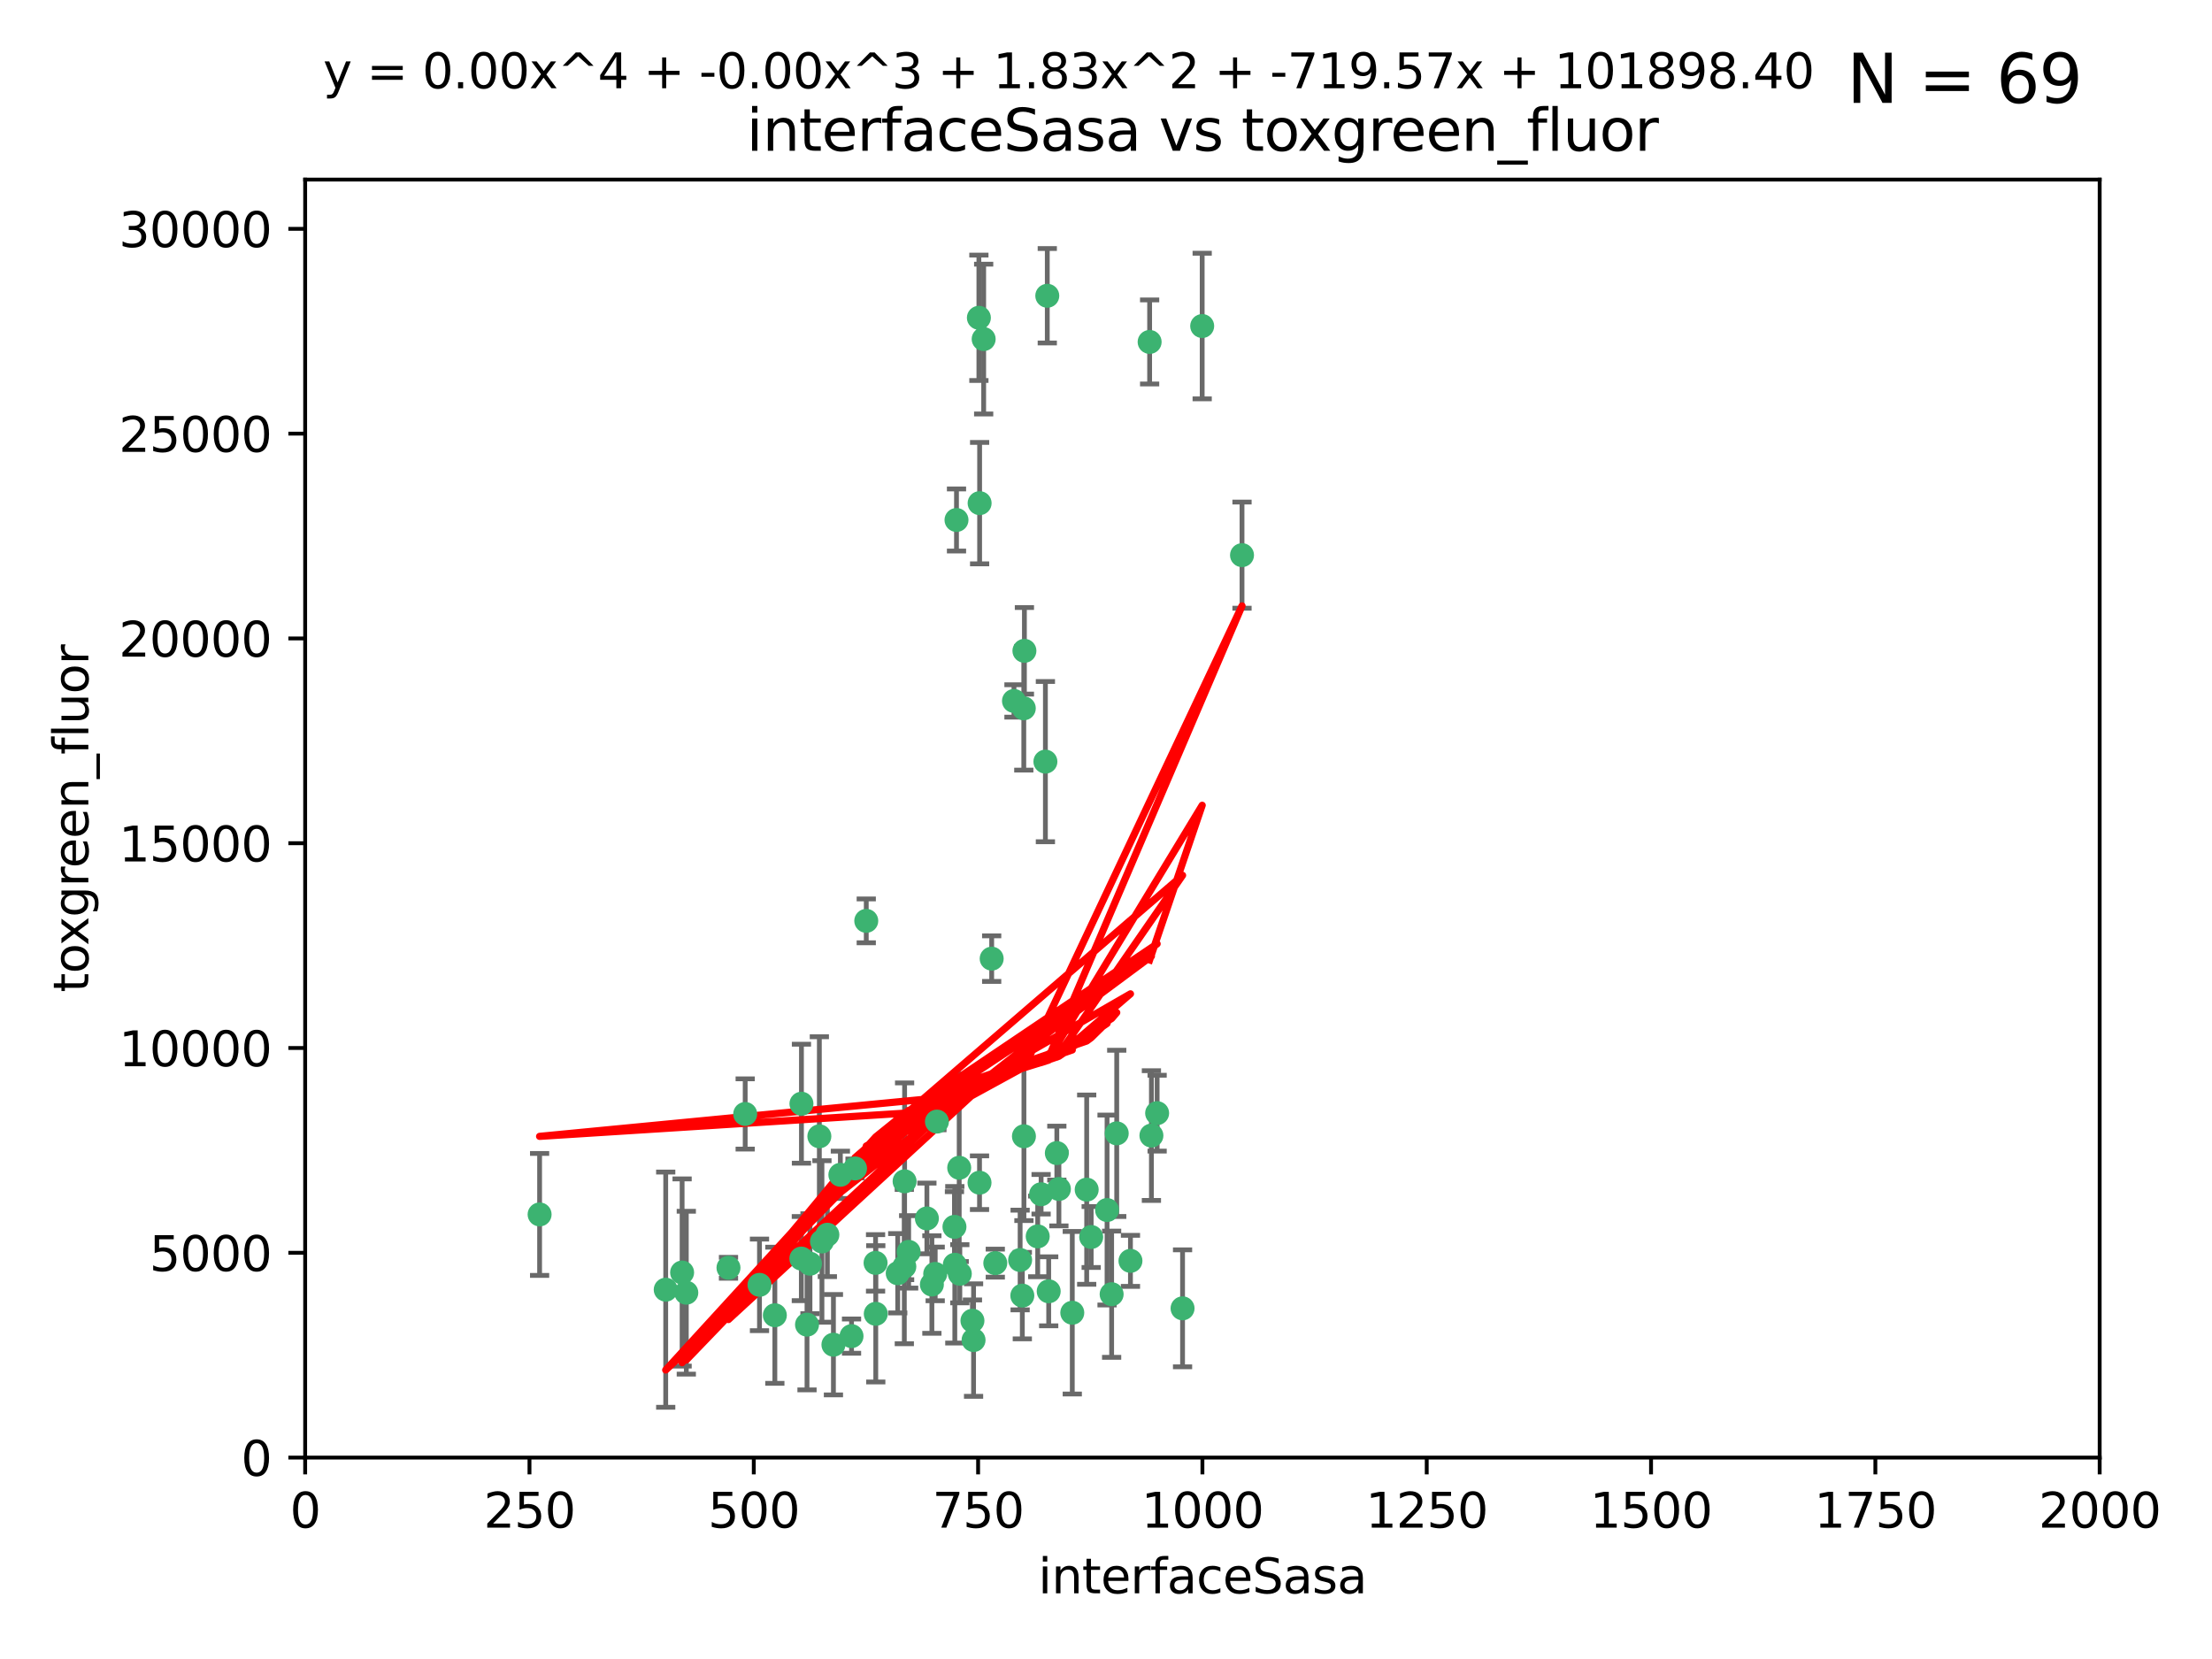 <?xml version="1.0" encoding="utf-8" standalone="no"?>
<!DOCTYPE svg PUBLIC "-//W3C//DTD SVG 1.1//EN"
  "http://www.w3.org/Graphics/SVG/1.1/DTD/svg11.dtd">
<svg xmlns:xlink="http://www.w3.org/1999/xlink" width="460.8pt" height="345.6pt" viewBox="0 0 460.8 345.6" xmlns="http://www.w3.org/2000/svg" version="1.1">
 <defs>
  <style type="text/css">*{stroke-linejoin: round; stroke-linecap: butt}</style>
 </defs>
 <g id="figure_1">
  <g id="patch_1">
   <path d="M 0 345.6 
L 460.8 345.6 
L 460.8 0 
L 0 0 
z
" style="fill: #ffffff"/>
  </g>
  <g id="axes_1">
   <g id="patch_2">
    <path d="M 63.571 303.64 
L 437.4 303.64 
L 437.4 37.411 
L 63.571 37.411 
z
" style="fill: #ffffff"/>
   </g>
   <g id="PathCollection_1">
    <defs>
     <path id="m332c4f616c" d="M 0 1.118 
C 0.297 1.118 0.581 1 0.791 0.791 
C 1 0.581 1.118 0.297 1.118 0 
C 1.118 -0.297 1 -0.581 0.791 -0.791 
C 0.581 -1 0.297 -1.118 0 -1.118 
C -0.297 -1.118 -0.581 -1 -0.791 -0.791 
C -1 -0.581 -1.118 -0.297 -1.118 0 
C -1.118 0.297 -1 0.581 -0.791 0.791 
C -0.581 1 -0.297 1.118 0 1.118 
z
" style="stroke: #3cb371"/>
    </defs>
    <g clip-path="url(#pb951dacb42)">
     <use xlink:href="#m332c4f616c" x="239.489" y="71.233" style="fill: #3cb371; stroke: #3cb371"/>
     <use xlink:href="#m332c4f616c" x="250.437" y="67.919" style="fill: #3cb371; stroke: #3cb371"/>
     <use xlink:href="#m332c4f616c" x="218.168" y="61.614" style="fill: #3cb371; stroke: #3cb371"/>
     <use xlink:href="#m332c4f616c" x="258.734" y="115.648" style="fill: #3cb371; stroke: #3cb371"/>
     <use xlink:href="#m332c4f616c" x="213.404" y="135.578" style="fill: #3cb371; stroke: #3cb371"/>
     <use xlink:href="#m332c4f616c" x="204.916" y="70.635" style="fill: #3cb371; stroke: #3cb371"/>
     <use xlink:href="#m332c4f616c" x="213.275" y="147.553" style="fill: #3cb371; stroke: #3cb371"/>
     <use xlink:href="#m332c4f616c" x="206.585" y="199.703" style="fill: #3cb371; stroke: #3cb371"/>
     <use xlink:href="#m332c4f616c" x="239.86" y="236.558" style="fill: #3cb371; stroke: #3cb371"/>
     <use xlink:href="#m332c4f616c" x="199.256" y="108.323" style="fill: #3cb371; stroke: #3cb371"/>
     <use xlink:href="#m332c4f616c" x="216.882" y="248.785" style="fill: #3cb371; stroke: #3cb371"/>
     <use xlink:href="#m332c4f616c" x="217.777" y="158.661" style="fill: #3cb371; stroke: #3cb371"/>
     <use xlink:href="#m332c4f616c" x="203.92" y="66.198" style="fill: #3cb371; stroke: #3cb371"/>
     <use xlink:href="#m332c4f616c" x="204.073" y="104.816" style="fill: #3cb371; stroke: #3cb371"/>
     <use xlink:href="#m332c4f616c" x="226.377" y="247.823" style="fill: #3cb371; stroke: #3cb371"/>
     <use xlink:href="#m332c4f616c" x="227.314" y="257.691" style="fill: #3cb371; stroke: #3cb371"/>
     <use xlink:href="#m332c4f616c" x="232.635" y="236.101" style="fill: #3cb371; stroke: #3cb371"/>
     <use xlink:href="#m332c4f616c" x="231.574" y="269.608" style="fill: #3cb371; stroke: #3cb371"/>
     <use xlink:href="#m332c4f616c" x="216.174" y="257.563" style="fill: #3cb371; stroke: #3cb371"/>
     <use xlink:href="#m332c4f616c" x="220.589" y="247.687" style="fill: #3cb371; stroke: #3cb371"/>
     <use xlink:href="#m332c4f616c" x="230.62" y="252.071" style="fill: #3cb371; stroke: #3cb371"/>
     <use xlink:href="#m332c4f616c" x="212.968" y="269.901" style="fill: #3cb371; stroke: #3cb371"/>
     <use xlink:href="#m332c4f616c" x="178.12" y="243.408" style="fill: #3cb371; stroke: #3cb371"/>
     <use xlink:href="#m332c4f616c" x="246.349" y="272.55" style="fill: #3cb371; stroke: #3cb371"/>
     <use xlink:href="#m332c4f616c" x="220.157" y="240.21" style="fill: #3cb371; stroke: #3cb371"/>
     <use xlink:href="#m332c4f616c" x="235.495" y="262.658" style="fill: #3cb371; stroke: #3cb371"/>
     <use xlink:href="#m332c4f616c" x="180.458" y="191.833" style="fill: #3cb371; stroke: #3cb371"/>
     <use xlink:href="#m332c4f616c" x="211.23" y="146.019" style="fill: #3cb371; stroke: #3cb371"/>
     <use xlink:href="#m332c4f616c" x="202.811" y="279.16" style="fill: #3cb371; stroke: #3cb371"/>
     <use xlink:href="#m332c4f616c" x="223.376" y="273.467" style="fill: #3cb371; stroke: #3cb371"/>
     <use xlink:href="#m332c4f616c" x="212.512" y="262.484" style="fill: #3cb371; stroke: #3cb371"/>
     <use xlink:href="#m332c4f616c" x="198.905" y="263.471" style="fill: #3cb371; stroke: #3cb371"/>
     <use xlink:href="#m332c4f616c" x="202.578" y="275.127" style="fill: #3cb371; stroke: #3cb371"/>
     <use xlink:href="#m332c4f616c" x="188.387" y="263.853" style="fill: #3cb371; stroke: #3cb371"/>
     <use xlink:href="#m332c4f616c" x="194.819" y="265.379" style="fill: #3cb371; stroke: #3cb371"/>
     <use xlink:href="#m332c4f616c" x="194.129" y="267.588" style="fill: #3cb371; stroke: #3cb371"/>
     <use xlink:href="#m332c4f616c" x="218.463" y="269.002" style="fill: #3cb371; stroke: #3cb371"/>
     <use xlink:href="#m332c4f616c" x="213.303" y="236.707" style="fill: #3cb371; stroke: #3cb371"/>
     <use xlink:href="#m332c4f616c" x="177.389" y="278.339" style="fill: #3cb371; stroke: #3cb371"/>
     <use xlink:href="#m332c4f616c" x="199.948" y="265.349" style="fill: #3cb371; stroke: #3cb371"/>
     <use xlink:href="#m332c4f616c" x="182.396" y="263.083" style="fill: #3cb371; stroke: #3cb371"/>
     <use xlink:href="#m332c4f616c" x="151.757" y="264.102" style="fill: #3cb371; stroke: #3cb371"/>
     <use xlink:href="#m332c4f616c" x="207.338" y="263.135" style="fill: #3cb371; stroke: #3cb371"/>
     <use xlink:href="#m332c4f616c" x="175.066" y="244.732" style="fill: #3cb371; stroke: #3cb371"/>
     <use xlink:href="#m332c4f616c" x="199.821" y="243.268" style="fill: #3cb371; stroke: #3cb371"/>
     <use xlink:href="#m332c4f616c" x="166.935" y="262.185" style="fill: #3cb371; stroke: #3cb371"/>
     <use xlink:href="#m332c4f616c" x="198.83" y="255.576" style="fill: #3cb371; stroke: #3cb371"/>
     <use xlink:href="#m332c4f616c" x="172.357" y="257.22" style="fill: #3cb371; stroke: #3cb371"/>
     <use xlink:href="#m332c4f616c" x="166.957" y="229.921" style="fill: #3cb371; stroke: #3cb371"/>
     <use xlink:href="#m332c4f616c" x="241.052" y="231.89" style="fill: #3cb371; stroke: #3cb371"/>
     <use xlink:href="#m332c4f616c" x="193.088" y="253.825" style="fill: #3cb371; stroke: #3cb371"/>
     <use xlink:href="#m332c4f616c" x="112.41" y="252.987" style="fill: #3cb371; stroke: #3cb371"/>
     <use xlink:href="#m332c4f616c" x="188.445" y="246.088" style="fill: #3cb371; stroke: #3cb371"/>
     <use xlink:href="#m332c4f616c" x="170.686" y="236.712" style="fill: #3cb371; stroke: #3cb371"/>
     <use xlink:href="#m332c4f616c" x="173.619" y="280.126" style="fill: #3cb371; stroke: #3cb371"/>
     <use xlink:href="#m332c4f616c" x="142.971" y="269.294" style="fill: #3cb371; stroke: #3cb371"/>
     <use xlink:href="#m332c4f616c" x="155.238" y="232.062" style="fill: #3cb371; stroke: #3cb371"/>
     <use xlink:href="#m332c4f616c" x="161.415" y="273.991" style="fill: #3cb371; stroke: #3cb371"/>
     <use xlink:href="#m332c4f616c" x="195.181" y="233.649" style="fill: #3cb371; stroke: #3cb371"/>
     <use xlink:href="#m332c4f616c" x="168.116" y="275.949" style="fill: #3cb371; stroke: #3cb371"/>
     <use xlink:href="#m332c4f616c" x="138.681" y="268.661" style="fill: #3cb371; stroke: #3cb371"/>
     <use xlink:href="#m332c4f616c" x="204.052" y="246.377" style="fill: #3cb371; stroke: #3cb371"/>
     <use xlink:href="#m332c4f616c" x="187.013" y="265.242" style="fill: #3cb371; stroke: #3cb371"/>
     <use xlink:href="#m332c4f616c" x="158.215" y="267.66" style="fill: #3cb371; stroke: #3cb371"/>
     <use xlink:href="#m332c4f616c" x="189.29" y="260.788" style="fill: #3cb371; stroke: #3cb371"/>
     <use xlink:href="#m332c4f616c" x="182.439" y="273.693" style="fill: #3cb371; stroke: #3cb371"/>
     <use xlink:href="#m332c4f616c" x="171.225" y="258.619" style="fill: #3cb371; stroke: #3cb371"/>
     <use xlink:href="#m332c4f616c" x="142.096" y="265.088" style="fill: #3cb371; stroke: #3cb371"/>
     <use xlink:href="#m332c4f616c" x="168.733" y="263.254" style="fill: #3cb371; stroke: #3cb371"/>
    </g>
   </g>
   <g id="matplotlib.axis_1">
    <g id="xtick_1">
     <g id="line2d_1">
      <defs>
       <path id="mae221a7e16" d="M 0 0 
L 0 3.5 
" style="stroke: #000000; stroke-width: 0.8"/>
      </defs>
      <g>
       <use xlink:href="#mae221a7e16" x="63.571" y="303.64" style="stroke: #000000; stroke-width: 0.8"/>
      </g>
     </g>
     <g id="text_1">
      <!-- 0 -->
      <g transform="translate(60.39 318.238)scale(0.1 -0.1)">
       <defs>
        <path id="DejaVuSans-30" d="M 2034 4250 
Q 1547 4250 1301 3770 
Q 1056 3291 1056 2328 
Q 1056 1369 1301 889 
Q 1547 409 2034 409 
Q 2525 409 2770 889 
Q 3016 1369 3016 2328 
Q 3016 3291 2770 3770 
Q 2525 4250 2034 4250 
z
M 2034 4750 
Q 2819 4750 3233 4129 
Q 3647 3509 3647 2328 
Q 3647 1150 3233 529 
Q 2819 -91 2034 -91 
Q 1250 -91 836 529 
Q 422 1150 422 2328 
Q 422 3509 836 4129 
Q 1250 4750 2034 4750 
z
" transform="scale(0.016)"/>
       </defs>
       <use xlink:href="#DejaVuSans-30"/>
      </g>
     </g>
    </g>
    <g id="xtick_2">
     <g id="line2d_2">
      <g>
       <use xlink:href="#mae221a7e16" x="110.3" y="303.64" style="stroke: #000000; stroke-width: 0.8"/>
      </g>
     </g>
     <g id="text_2">
      <!-- 250 -->
      <g transform="translate(100.756 318.238)scale(0.1 -0.1)">
       <defs>
        <path id="DejaVuSans-32" d="M 1228 531 
L 3431 531 
L 3431 0 
L 469 0 
L 469 531 
Q 828 903 1448 1529 
Q 2069 2156 2228 2338 
Q 2531 2678 2651 2914 
Q 2772 3150 2772 3378 
Q 2772 3750 2511 3984 
Q 2250 4219 1831 4219 
Q 1534 4219 1204 4116 
Q 875 4013 500 3803 
L 500 4441 
Q 881 4594 1212 4672 
Q 1544 4750 1819 4750 
Q 2544 4750 2975 4387 
Q 3406 4025 3406 3419 
Q 3406 3131 3298 2873 
Q 3191 2616 2906 2266 
Q 2828 2175 2409 1742 
Q 1991 1309 1228 531 
z
" transform="scale(0.016)"/>
        <path id="DejaVuSans-35" d="M 691 4666 
L 3169 4666 
L 3169 4134 
L 1269 4134 
L 1269 2991 
Q 1406 3038 1543 3061 
Q 1681 3084 1819 3084 
Q 2600 3084 3056 2656 
Q 3513 2228 3513 1497 
Q 3513 744 3044 326 
Q 2575 -91 1722 -91 
Q 1428 -91 1123 -41 
Q 819 9 494 109 
L 494 744 
Q 775 591 1075 516 
Q 1375 441 1709 441 
Q 2250 441 2565 725 
Q 2881 1009 2881 1497 
Q 2881 1984 2565 2268 
Q 2250 2553 1709 2553 
Q 1456 2553 1204 2497 
Q 953 2441 691 2322 
L 691 4666 
z
" transform="scale(0.016)"/>
       </defs>
       <use xlink:href="#DejaVuSans-32"/>
       <use xlink:href="#DejaVuSans-35" x="63.623"/>
       <use xlink:href="#DejaVuSans-30" x="127.246"/>
      </g>
     </g>
    </g>
    <g id="xtick_3">
     <g id="line2d_3">
      <g>
       <use xlink:href="#mae221a7e16" x="157.028" y="303.64" style="stroke: #000000; stroke-width: 0.8"/>
      </g>
     </g>
     <g id="text_3">
      <!-- 500 -->
      <g transform="translate(147.485 318.238)scale(0.1 -0.1)">
       <use xlink:href="#DejaVuSans-35"/>
       <use xlink:href="#DejaVuSans-30" x="63.623"/>
       <use xlink:href="#DejaVuSans-30" x="127.246"/>
      </g>
     </g>
    </g>
    <g id="xtick_4">
     <g id="line2d_4">
      <g>
       <use xlink:href="#mae221a7e16" x="203.757" y="303.64" style="stroke: #000000; stroke-width: 0.8"/>
      </g>
     </g>
     <g id="text_4">
      <!-- 750 -->
      <g transform="translate(194.213 318.238)scale(0.1 -0.1)">
       <defs>
        <path id="DejaVuSans-37" d="M 525 4666 
L 3525 4666 
L 3525 4397 
L 1831 0 
L 1172 0 
L 2766 4134 
L 525 4134 
L 525 4666 
z
" transform="scale(0.016)"/>
       </defs>
       <use xlink:href="#DejaVuSans-37"/>
       <use xlink:href="#DejaVuSans-35" x="63.623"/>
       <use xlink:href="#DejaVuSans-30" x="127.246"/>
      </g>
     </g>
    </g>
    <g id="xtick_5">
     <g id="line2d_5">
      <g>
       <use xlink:href="#mae221a7e16" x="250.486" y="303.64" style="stroke: #000000; stroke-width: 0.8"/>
      </g>
     </g>
     <g id="text_5">
      <!-- 1000 -->
      <g transform="translate(237.761 318.238)scale(0.1 -0.1)">
       <defs>
        <path id="DejaVuSans-31" d="M 794 531 
L 1825 531 
L 1825 4091 
L 703 3866 
L 703 4441 
L 1819 4666 
L 2450 4666 
L 2450 531 
L 3481 531 
L 3481 0 
L 794 0 
L 794 531 
z
" transform="scale(0.016)"/>
       </defs>
       <use xlink:href="#DejaVuSans-31"/>
       <use xlink:href="#DejaVuSans-30" x="63.623"/>
       <use xlink:href="#DejaVuSans-30" x="127.246"/>
       <use xlink:href="#DejaVuSans-30" x="190.869"/>
      </g>
     </g>
    </g>
    <g id="xtick_6">
     <g id="line2d_6">
      <g>
       <use xlink:href="#mae221a7e16" x="297.214" y="303.64" style="stroke: #000000; stroke-width: 0.8"/>
      </g>
     </g>
     <g id="text_6">
      <!-- 1250 -->
      <g transform="translate(284.489 318.238)scale(0.1 -0.1)">
       <use xlink:href="#DejaVuSans-31"/>
       <use xlink:href="#DejaVuSans-32" x="63.623"/>
       <use xlink:href="#DejaVuSans-35" x="127.246"/>
       <use xlink:href="#DejaVuSans-30" x="190.869"/>
      </g>
     </g>
    </g>
    <g id="xtick_7">
     <g id="line2d_7">
      <g>
       <use xlink:href="#mae221a7e16" x="343.943" y="303.64" style="stroke: #000000; stroke-width: 0.8"/>
      </g>
     </g>
     <g id="text_7">
      <!-- 1500 -->
      <g transform="translate(331.218 318.238)scale(0.1 -0.1)">
       <use xlink:href="#DejaVuSans-31"/>
       <use xlink:href="#DejaVuSans-35" x="63.623"/>
       <use xlink:href="#DejaVuSans-30" x="127.246"/>
       <use xlink:href="#DejaVuSans-30" x="190.869"/>
      </g>
     </g>
    </g>
    <g id="xtick_8">
     <g id="line2d_8">
      <g>
       <use xlink:href="#mae221a7e16" x="390.671" y="303.64" style="stroke: #000000; stroke-width: 0.8"/>
      </g>
     </g>
     <g id="text_8">
      <!-- 1750 -->
      <g transform="translate(377.946 318.238)scale(0.1 -0.1)">
       <use xlink:href="#DejaVuSans-31"/>
       <use xlink:href="#DejaVuSans-37" x="63.623"/>
       <use xlink:href="#DejaVuSans-35" x="127.246"/>
       <use xlink:href="#DejaVuSans-30" x="190.869"/>
      </g>
     </g>
    </g>
    <g id="xtick_9">
     <g id="line2d_9">
      <g>
       <use xlink:href="#mae221a7e16" x="437.4" y="303.64" style="stroke: #000000; stroke-width: 0.8"/>
      </g>
     </g>
     <g id="text_9">
      <!-- 2000 -->
      <g transform="translate(424.675 318.238)scale(0.1 -0.1)">
       <use xlink:href="#DejaVuSans-32"/>
       <use xlink:href="#DejaVuSans-30" x="63.623"/>
       <use xlink:href="#DejaVuSans-30" x="127.246"/>
       <use xlink:href="#DejaVuSans-30" x="190.869"/>
      </g>
     </g>
    </g>
    <g id="text_10">
     <!-- interfaceSasa -->
     <g transform="translate(216.279 331.917)scale(0.1 -0.1)">
      <defs>
       <path id="DejaVuSans-69" d="M 603 3500 
L 1178 3500 
L 1178 0 
L 603 0 
L 603 3500 
z
M 603 4863 
L 1178 4863 
L 1178 4134 
L 603 4134 
L 603 4863 
z
" transform="scale(0.016)"/>
       <path id="DejaVuSans-6e" d="M 3513 2113 
L 3513 0 
L 2938 0 
L 2938 2094 
Q 2938 2591 2744 2837 
Q 2550 3084 2163 3084 
Q 1697 3084 1428 2787 
Q 1159 2491 1159 1978 
L 1159 0 
L 581 0 
L 581 3500 
L 1159 3500 
L 1159 2956 
Q 1366 3272 1645 3428 
Q 1925 3584 2291 3584 
Q 2894 3584 3203 3211 
Q 3513 2838 3513 2113 
z
" transform="scale(0.016)"/>
       <path id="DejaVuSans-74" d="M 1172 4494 
L 1172 3500 
L 2356 3500 
L 2356 3053 
L 1172 3053 
L 1172 1153 
Q 1172 725 1289 603 
Q 1406 481 1766 481 
L 2356 481 
L 2356 0 
L 1766 0 
Q 1100 0 847 248 
Q 594 497 594 1153 
L 594 3053 
L 172 3053 
L 172 3500 
L 594 3500 
L 594 4494 
L 1172 4494 
z
" transform="scale(0.016)"/>
       <path id="DejaVuSans-65" d="M 3597 1894 
L 3597 1613 
L 953 1613 
Q 991 1019 1311 708 
Q 1631 397 2203 397 
Q 2534 397 2845 478 
Q 3156 559 3463 722 
L 3463 178 
Q 3153 47 2828 -22 
Q 2503 -91 2169 -91 
Q 1331 -91 842 396 
Q 353 884 353 1716 
Q 353 2575 817 3079 
Q 1281 3584 2069 3584 
Q 2775 3584 3186 3129 
Q 3597 2675 3597 1894 
z
M 3022 2063 
Q 3016 2534 2758 2815 
Q 2500 3097 2075 3097 
Q 1594 3097 1305 2825 
Q 1016 2553 972 2059 
L 3022 2063 
z
" transform="scale(0.016)"/>
       <path id="DejaVuSans-72" d="M 2631 2963 
Q 2534 3019 2420 3045 
Q 2306 3072 2169 3072 
Q 1681 3072 1420 2755 
Q 1159 2438 1159 1844 
L 1159 0 
L 581 0 
L 581 3500 
L 1159 3500 
L 1159 2956 
Q 1341 3275 1631 3429 
Q 1922 3584 2338 3584 
Q 2397 3584 2469 3576 
Q 2541 3569 2628 3553 
L 2631 2963 
z
" transform="scale(0.016)"/>
       <path id="DejaVuSans-66" d="M 2375 4863 
L 2375 4384 
L 1825 4384 
Q 1516 4384 1395 4259 
Q 1275 4134 1275 3809 
L 1275 3500 
L 2222 3500 
L 2222 3053 
L 1275 3053 
L 1275 0 
L 697 0 
L 697 3053 
L 147 3053 
L 147 3500 
L 697 3500 
L 697 3744 
Q 697 4328 969 4595 
Q 1241 4863 1831 4863 
L 2375 4863 
z
" transform="scale(0.016)"/>
       <path id="DejaVuSans-61" d="M 2194 1759 
Q 1497 1759 1228 1600 
Q 959 1441 959 1056 
Q 959 750 1161 570 
Q 1363 391 1709 391 
Q 2188 391 2477 730 
Q 2766 1069 2766 1631 
L 2766 1759 
L 2194 1759 
z
M 3341 1997 
L 3341 0 
L 2766 0 
L 2766 531 
Q 2569 213 2275 61 
Q 1981 -91 1556 -91 
Q 1019 -91 701 211 
Q 384 513 384 1019 
Q 384 1609 779 1909 
Q 1175 2209 1959 2209 
L 2766 2209 
L 2766 2266 
Q 2766 2663 2505 2880 
Q 2244 3097 1772 3097 
Q 1472 3097 1187 3025 
Q 903 2953 641 2809 
L 641 3341 
Q 956 3463 1253 3523 
Q 1550 3584 1831 3584 
Q 2591 3584 2966 3190 
Q 3341 2797 3341 1997 
z
" transform="scale(0.016)"/>
       <path id="DejaVuSans-63" d="M 3122 3366 
L 3122 2828 
Q 2878 2963 2633 3030 
Q 2388 3097 2138 3097 
Q 1578 3097 1268 2742 
Q 959 2388 959 1747 
Q 959 1106 1268 751 
Q 1578 397 2138 397 
Q 2388 397 2633 464 
Q 2878 531 3122 666 
L 3122 134 
Q 2881 22 2623 -34 
Q 2366 -91 2075 -91 
Q 1284 -91 818 406 
Q 353 903 353 1747 
Q 353 2603 823 3093 
Q 1294 3584 2113 3584 
Q 2378 3584 2631 3529 
Q 2884 3475 3122 3366 
z
" transform="scale(0.016)"/>
       <path id="DejaVuSans-53" d="M 3425 4513 
L 3425 3897 
Q 3066 4069 2747 4153 
Q 2428 4238 2131 4238 
Q 1616 4238 1336 4038 
Q 1056 3838 1056 3469 
Q 1056 3159 1242 3001 
Q 1428 2844 1947 2747 
L 2328 2669 
Q 3034 2534 3370 2195 
Q 3706 1856 3706 1288 
Q 3706 609 3251 259 
Q 2797 -91 1919 -91 
Q 1588 -91 1214 -16 
Q 841 59 441 206 
L 441 856 
Q 825 641 1194 531 
Q 1563 422 1919 422 
Q 2459 422 2753 634 
Q 3047 847 3047 1241 
Q 3047 1584 2836 1778 
Q 2625 1972 2144 2069 
L 1759 2144 
Q 1053 2284 737 2584 
Q 422 2884 422 3419 
Q 422 4038 858 4394 
Q 1294 4750 2059 4750 
Q 2388 4750 2728 4690 
Q 3069 4631 3425 4513 
z
" transform="scale(0.016)"/>
       <path id="DejaVuSans-73" d="M 2834 3397 
L 2834 2853 
Q 2591 2978 2328 3040 
Q 2066 3103 1784 3103 
Q 1356 3103 1142 2972 
Q 928 2841 928 2578 
Q 928 2378 1081 2264 
Q 1234 2150 1697 2047 
L 1894 2003 
Q 2506 1872 2764 1633 
Q 3022 1394 3022 966 
Q 3022 478 2636 193 
Q 2250 -91 1575 -91 
Q 1294 -91 989 -36 
Q 684 19 347 128 
L 347 722 
Q 666 556 975 473 
Q 1284 391 1588 391 
Q 1994 391 2212 530 
Q 2431 669 2431 922 
Q 2431 1156 2273 1281 
Q 2116 1406 1581 1522 
L 1381 1569 
Q 847 1681 609 1914 
Q 372 2147 372 2553 
Q 372 3047 722 3315 
Q 1072 3584 1716 3584 
Q 2034 3584 2315 3537 
Q 2597 3491 2834 3397 
z
" transform="scale(0.016)"/>
      </defs>
      <use xlink:href="#DejaVuSans-69"/>
      <use xlink:href="#DejaVuSans-6e" x="27.783"/>
      <use xlink:href="#DejaVuSans-74" x="91.162"/>
      <use xlink:href="#DejaVuSans-65" x="130.371"/>
      <use xlink:href="#DejaVuSans-72" x="191.895"/>
      <use xlink:href="#DejaVuSans-66" x="233.008"/>
      <use xlink:href="#DejaVuSans-61" x="268.213"/>
      <use xlink:href="#DejaVuSans-63" x="329.492"/>
      <use xlink:href="#DejaVuSans-65" x="384.473"/>
      <use xlink:href="#DejaVuSans-53" x="445.996"/>
      <use xlink:href="#DejaVuSans-61" x="509.473"/>
      <use xlink:href="#DejaVuSans-73" x="570.752"/>
      <use xlink:href="#DejaVuSans-61" x="622.852"/>
     </g>
    </g>
   </g>
   <g id="matplotlib.axis_2">
    <g id="ytick_1">
     <g id="line2d_10">
      <defs>
       <path id="m86fb7279c5" d="M 0 0 
L -3.5 0 
" style="stroke: #000000; stroke-width: 0.8"/>
      </defs>
      <g>
       <use xlink:href="#m86fb7279c5" x="63.571" y="303.64" style="stroke: #000000; stroke-width: 0.8"/>
      </g>
     </g>
     <g id="text_11">
      <!-- 0 -->
      <g transform="translate(50.209 307.439)scale(0.1 -0.1)">
       <use xlink:href="#DejaVuSans-30"/>
      </g>
     </g>
    </g>
    <g id="ytick_2">
     <g id="line2d_11">
      <g>
       <use xlink:href="#m86fb7279c5" x="63.571" y="260.979" style="stroke: #000000; stroke-width: 0.8"/>
      </g>
     </g>
     <g id="text_12">
      <!-- 5000 -->
      <g transform="translate(31.121 264.778)scale(0.1 -0.1)">
       <use xlink:href="#DejaVuSans-35"/>
       <use xlink:href="#DejaVuSans-30" x="63.623"/>
       <use xlink:href="#DejaVuSans-30" x="127.246"/>
       <use xlink:href="#DejaVuSans-30" x="190.869"/>
      </g>
     </g>
    </g>
    <g id="ytick_3">
     <g id="line2d_12">
      <g>
       <use xlink:href="#m86fb7279c5" x="63.571" y="218.317" style="stroke: #000000; stroke-width: 0.8"/>
      </g>
     </g>
     <g id="text_13">
      <!-- 10000 -->
      <g transform="translate(24.759 222.116)scale(0.1 -0.1)">
       <use xlink:href="#DejaVuSans-31"/>
       <use xlink:href="#DejaVuSans-30" x="63.623"/>
       <use xlink:href="#DejaVuSans-30" x="127.246"/>
       <use xlink:href="#DejaVuSans-30" x="190.869"/>
       <use xlink:href="#DejaVuSans-30" x="254.492"/>
      </g>
     </g>
    </g>
    <g id="ytick_4">
     <g id="line2d_13">
      <g>
       <use xlink:href="#m86fb7279c5" x="63.571" y="175.656" style="stroke: #000000; stroke-width: 0.8"/>
      </g>
     </g>
     <g id="text_14">
      <!-- 15000 -->
      <g transform="translate(24.759 179.455)scale(0.1 -0.1)">
       <use xlink:href="#DejaVuSans-31"/>
       <use xlink:href="#DejaVuSans-35" x="63.623"/>
       <use xlink:href="#DejaVuSans-30" x="127.246"/>
       <use xlink:href="#DejaVuSans-30" x="190.869"/>
       <use xlink:href="#DejaVuSans-30" x="254.492"/>
      </g>
     </g>
    </g>
    <g id="ytick_5">
     <g id="line2d_14">
      <g>
       <use xlink:href="#m86fb7279c5" x="63.571" y="132.994" style="stroke: #000000; stroke-width: 0.8"/>
      </g>
     </g>
     <g id="text_15">
      <!-- 20000 -->
      <g transform="translate(24.759 136.794)scale(0.1 -0.1)">
       <use xlink:href="#DejaVuSans-32"/>
       <use xlink:href="#DejaVuSans-30" x="63.623"/>
       <use xlink:href="#DejaVuSans-30" x="127.246"/>
       <use xlink:href="#DejaVuSans-30" x="190.869"/>
       <use xlink:href="#DejaVuSans-30" x="254.492"/>
      </g>
     </g>
    </g>
    <g id="ytick_6">
     <g id="line2d_15">
      <g>
       <use xlink:href="#m86fb7279c5" x="63.571" y="90.333" style="stroke: #000000; stroke-width: 0.8"/>
      </g>
     </g>
     <g id="text_16">
      <!-- 25000 -->
      <g transform="translate(24.759 94.132)scale(0.1 -0.1)">
       <use xlink:href="#DejaVuSans-32"/>
       <use xlink:href="#DejaVuSans-35" x="63.623"/>
       <use xlink:href="#DejaVuSans-30" x="127.246"/>
       <use xlink:href="#DejaVuSans-30" x="190.869"/>
       <use xlink:href="#DejaVuSans-30" x="254.492"/>
      </g>
     </g>
    </g>
    <g id="ytick_7">
     <g id="line2d_16">
      <g>
       <use xlink:href="#m86fb7279c5" x="63.571" y="47.672" style="stroke: #000000; stroke-width: 0.8"/>
      </g>
     </g>
     <g id="text_17">
      <!-- 30000 -->
      <g transform="translate(24.759 51.471)scale(0.1 -0.1)">
       <defs>
        <path id="DejaVuSans-33" d="M 2597 2516 
Q 3050 2419 3304 2112 
Q 3559 1806 3559 1356 
Q 3559 666 3084 287 
Q 2609 -91 1734 -91 
Q 1441 -91 1130 -33 
Q 819 25 488 141 
L 488 750 
Q 750 597 1062 519 
Q 1375 441 1716 441 
Q 2309 441 2620 675 
Q 2931 909 2931 1356 
Q 2931 1769 2642 2001 
Q 2353 2234 1838 2234 
L 1294 2234 
L 1294 2753 
L 1863 2753 
Q 2328 2753 2575 2939 
Q 2822 3125 2822 3475 
Q 2822 3834 2567 4026 
Q 2313 4219 1838 4219 
Q 1578 4219 1281 4162 
Q 984 4106 628 3988 
L 628 4550 
Q 988 4650 1302 4700 
Q 1616 4750 1894 4750 
Q 2613 4750 3031 4423 
Q 3450 4097 3450 3541 
Q 3450 3153 3228 2886 
Q 3006 2619 2597 2516 
z
" transform="scale(0.016)"/>
       </defs>
       <use xlink:href="#DejaVuSans-33"/>
       <use xlink:href="#DejaVuSans-30" x="63.623"/>
       <use xlink:href="#DejaVuSans-30" x="127.246"/>
       <use xlink:href="#DejaVuSans-30" x="190.869"/>
       <use xlink:href="#DejaVuSans-30" x="254.492"/>
      </g>
     </g>
    </g>
    <g id="text_18">
     <!-- toxgreen_fluor -->
     <g transform="translate(18.401 206.72)rotate(-90)scale(0.1 -0.1)">
      <defs>
       <path id="DejaVuSans-6f" d="M 1959 3097 
Q 1497 3097 1228 2736 
Q 959 2375 959 1747 
Q 959 1119 1226 758 
Q 1494 397 1959 397 
Q 2419 397 2687 759 
Q 2956 1122 2956 1747 
Q 2956 2369 2687 2733 
Q 2419 3097 1959 3097 
z
M 1959 3584 
Q 2709 3584 3137 3096 
Q 3566 2609 3566 1747 
Q 3566 888 3137 398 
Q 2709 -91 1959 -91 
Q 1206 -91 779 398 
Q 353 888 353 1747 
Q 353 2609 779 3096 
Q 1206 3584 1959 3584 
z
" transform="scale(0.016)"/>
       <path id="DejaVuSans-78" d="M 3513 3500 
L 2247 1797 
L 3578 0 
L 2900 0 
L 1881 1375 
L 863 0 
L 184 0 
L 1544 1831 
L 300 3500 
L 978 3500 
L 1906 2253 
L 2834 3500 
L 3513 3500 
z
" transform="scale(0.016)"/>
       <path id="DejaVuSans-67" d="M 2906 1791 
Q 2906 2416 2648 2759 
Q 2391 3103 1925 3103 
Q 1463 3103 1205 2759 
Q 947 2416 947 1791 
Q 947 1169 1205 825 
Q 1463 481 1925 481 
Q 2391 481 2648 825 
Q 2906 1169 2906 1791 
z
M 3481 434 
Q 3481 -459 3084 -895 
Q 2688 -1331 1869 -1331 
Q 1566 -1331 1297 -1286 
Q 1028 -1241 775 -1147 
L 775 -588 
Q 1028 -725 1275 -790 
Q 1522 -856 1778 -856 
Q 2344 -856 2625 -561 
Q 2906 -266 2906 331 
L 2906 616 
Q 2728 306 2450 153 
Q 2172 0 1784 0 
Q 1141 0 747 490 
Q 353 981 353 1791 
Q 353 2603 747 3093 
Q 1141 3584 1784 3584 
Q 2172 3584 2450 3431 
Q 2728 3278 2906 2969 
L 2906 3500 
L 3481 3500 
L 3481 434 
z
" transform="scale(0.016)"/>
       <path id="DejaVuSans-5f" d="M 3263 -1063 
L 3263 -1509 
L -63 -1509 
L -63 -1063 
L 3263 -1063 
z
" transform="scale(0.016)"/>
       <path id="DejaVuSans-6c" d="M 603 4863 
L 1178 4863 
L 1178 0 
L 603 0 
L 603 4863 
z
" transform="scale(0.016)"/>
       <path id="DejaVuSans-75" d="M 544 1381 
L 544 3500 
L 1119 3500 
L 1119 1403 
Q 1119 906 1312 657 
Q 1506 409 1894 409 
Q 2359 409 2629 706 
Q 2900 1003 2900 1516 
L 2900 3500 
L 3475 3500 
L 3475 0 
L 2900 0 
L 2900 538 
Q 2691 219 2414 64 
Q 2138 -91 1772 -91 
Q 1169 -91 856 284 
Q 544 659 544 1381 
z
M 1991 3584 
L 1991 3584 
z
" transform="scale(0.016)"/>
      </defs>
      <use xlink:href="#DejaVuSans-74"/>
      <use xlink:href="#DejaVuSans-6f" x="39.209"/>
      <use xlink:href="#DejaVuSans-78" x="97.266"/>
      <use xlink:href="#DejaVuSans-67" x="156.445"/>
      <use xlink:href="#DejaVuSans-72" x="219.922"/>
      <use xlink:href="#DejaVuSans-65" x="258.785"/>
      <use xlink:href="#DejaVuSans-65" x="320.309"/>
      <use xlink:href="#DejaVuSans-6e" x="381.832"/>
      <use xlink:href="#DejaVuSans-5f" x="445.211"/>
      <use xlink:href="#DejaVuSans-66" x="495.211"/>
      <use xlink:href="#DejaVuSans-6c" x="530.416"/>
      <use xlink:href="#DejaVuSans-75" x="558.199"/>
      <use xlink:href="#DejaVuSans-6f" x="621.578"/>
      <use xlink:href="#DejaVuSans-72" x="682.76"/>
     </g>
    </g>
   </g>
   <g id="LineCollection_1">
    <path d="M 239.489 79.988 
L 239.489 62.478 
" clip-path="url(#pb951dacb42)" style="fill: none; stroke: #696969"/>
    <path d="M 250.437 83.087 
L 250.437 52.751 
" clip-path="url(#pb951dacb42)" style="fill: none; stroke: #696969"/>
    <path d="M 218.168 71.449 
L 218.168 51.779 
" clip-path="url(#pb951dacb42)" style="fill: none; stroke: #696969"/>
    <path d="M 258.734 126.703 
L 258.734 104.593 
" clip-path="url(#pb951dacb42)" style="fill: none; stroke: #696969"/>
    <path d="M 213.404 144.593 
L 213.404 126.564 
" clip-path="url(#pb951dacb42)" style="fill: none; stroke: #696969"/>
    <path d="M 204.916 86.238 
L 204.916 55.032 
" clip-path="url(#pb951dacb42)" style="fill: none; stroke: #696969"/>
    <path d="M 213.275 160.428 
L 213.275 134.678 
" clip-path="url(#pb951dacb42)" style="fill: none; stroke: #696969"/>
    <path d="M 206.585 204.448 
L 206.585 194.959 
" clip-path="url(#pb951dacb42)" style="fill: none; stroke: #696969"/>
    <path d="M 239.86 250.072 
L 239.86 223.044 
" clip-path="url(#pb951dacb42)" style="fill: none; stroke: #696969"/>
    <path d="M 199.256 114.789 
L 199.256 101.857 
" clip-path="url(#pb951dacb42)" style="fill: none; stroke: #696969"/>
    <path d="M 216.882 252.906 
L 216.882 244.665 
" clip-path="url(#pb951dacb42)" style="fill: none; stroke: #696969"/>
    <path d="M 217.777 175.352 
L 217.777 141.971 
" clip-path="url(#pb951dacb42)" style="fill: none; stroke: #696969"/>
    <path d="M 203.92 79.261 
L 203.92 53.136 
" clip-path="url(#pb951dacb42)" style="fill: none; stroke: #696969"/>
    <path d="M 204.073 117.463 
L 204.073 92.17 
" clip-path="url(#pb951dacb42)" style="fill: none; stroke: #696969"/>
    <path d="M 226.377 267.542 
L 226.377 228.105 
" clip-path="url(#pb951dacb42)" style="fill: none; stroke: #696969"/>
    <path d="M 227.314 264.04 
L 227.314 251.341 
" clip-path="url(#pb951dacb42)" style="fill: none; stroke: #696969"/>
    <path d="M 232.635 253.415 
L 232.635 218.787 
" clip-path="url(#pb951dacb42)" style="fill: none; stroke: #696969"/>
    <path d="M 231.574 282.759 
L 231.574 256.457 
" clip-path="url(#pb951dacb42)" style="fill: none; stroke: #696969"/>
    <path d="M 216.174 265.96 
L 216.174 249.167 
" clip-path="url(#pb951dacb42)" style="fill: none; stroke: #696969"/>
    <path d="M 220.589 255.374 
L 220.589 240 
" clip-path="url(#pb951dacb42)" style="fill: none; stroke: #696969"/>
    <path d="M 230.62 271.851 
L 230.62 232.291 
" clip-path="url(#pb951dacb42)" style="fill: none; stroke: #696969"/>
    <path d="M 212.968 278.911 
L 212.968 260.891 
" clip-path="url(#pb951dacb42)" style="fill: none; stroke: #696969"/>
    <path d="M 178.12 245.372 
L 178.12 241.444 
" clip-path="url(#pb951dacb42)" style="fill: none; stroke: #696969"/>
    <path d="M 246.349 284.734 
L 246.349 260.365 
" clip-path="url(#pb951dacb42)" style="fill: none; stroke: #696969"/>
    <path d="M 220.157 245.824 
L 220.157 234.595 
" clip-path="url(#pb951dacb42)" style="fill: none; stroke: #696969"/>
    <path d="M 235.495 267.976 
L 235.495 257.34 
" clip-path="url(#pb951dacb42)" style="fill: none; stroke: #696969"/>
    <path d="M 180.458 196.4 
L 180.458 187.265 
" clip-path="url(#pb951dacb42)" style="fill: none; stroke: #696969"/>
    <path d="M 211.23 149.392 
L 211.23 142.646 
" clip-path="url(#pb951dacb42)" style="fill: none; stroke: #696969"/>
    <path d="M 202.811 290.881 
L 202.811 267.438 
" clip-path="url(#pb951dacb42)" style="fill: none; stroke: #696969"/>
    <path d="M 223.376 290.399 
L 223.376 256.535 
" clip-path="url(#pb951dacb42)" style="fill: none; stroke: #696969"/>
    <path d="M 212.512 272.869 
L 212.512 252.099 
" clip-path="url(#pb951dacb42)" style="fill: none; stroke: #696969"/>
    <path d="M 198.905 279.778 
L 198.905 247.164 
" clip-path="url(#pb951dacb42)" style="fill: none; stroke: #696969"/>
    <path d="M 202.578 279.45 
L 202.578 270.803 
" clip-path="url(#pb951dacb42)" style="fill: none; stroke: #696969"/>
    <path d="M 188.387 279.92 
L 188.387 247.787 
" clip-path="url(#pb951dacb42)" style="fill: none; stroke: #696969"/>
    <path d="M 194.819 270.965 
L 194.819 259.793 
" clip-path="url(#pb951dacb42)" style="fill: none; stroke: #696969"/>
    <path d="M 194.129 277.751 
L 194.129 257.425 
" clip-path="url(#pb951dacb42)" style="fill: none; stroke: #696969"/>
    <path d="M 218.463 276.194 
L 218.463 261.811 
" clip-path="url(#pb951dacb42)" style="fill: none; stroke: #696969"/>
    <path d="M 213.303 254.273 
L 213.303 219.142 
" clip-path="url(#pb951dacb42)" style="fill: none; stroke: #696969"/>
    <path d="M 177.389 281.906 
L 177.389 274.773 
" clip-path="url(#pb951dacb42)" style="fill: none; stroke: #696969"/>
    <path d="M 199.948 271.412 
L 199.948 259.287 
" clip-path="url(#pb951dacb42)" style="fill: none; stroke: #696969"/>
    <path d="M 182.396 268.964 
L 182.396 257.202 
" clip-path="url(#pb951dacb42)" style="fill: none; stroke: #696969"/>
    <path d="M 151.757 266.28 
L 151.757 261.924 
" clip-path="url(#pb951dacb42)" style="fill: none; stroke: #696969"/>
    <path d="M 207.338 266.057 
L 207.338 260.214 
" clip-path="url(#pb951dacb42)" style="fill: none; stroke: #696969"/>
    <path d="M 175.066 249.66 
L 175.066 239.805 
" clip-path="url(#pb951dacb42)" style="fill: none; stroke: #696969"/>
    <path d="M 199.821 262.802 
L 199.821 223.734 
" clip-path="url(#pb951dacb42)" style="fill: none; stroke: #696969"/>
    <path d="M 166.935 270.952 
L 166.935 253.418 
" clip-path="url(#pb951dacb42)" style="fill: none; stroke: #696969"/>
    <path d="M 198.83 262.901 
L 198.83 248.251 
" clip-path="url(#pb951dacb42)" style="fill: none; stroke: #696969"/>
    <path d="M 172.357 265.942 
L 172.357 248.497 
" clip-path="url(#pb951dacb42)" style="fill: none; stroke: #696969"/>
    <path d="M 166.957 242.315 
L 166.957 217.527 
" clip-path="url(#pb951dacb42)" style="fill: none; stroke: #696969"/>
    <path d="M 241.052 239.792 
L 241.052 223.988 
" clip-path="url(#pb951dacb42)" style="fill: none; stroke: #696969"/>
    <path d="M 193.088 261.19 
L 193.088 246.46 
" clip-path="url(#pb951dacb42)" style="fill: none; stroke: #696969"/>
    <path d="M 112.41 265.691 
L 112.41 240.284 
" clip-path="url(#pb951dacb42)" style="fill: none; stroke: #696969"/>
    <path d="M 188.445 266.584 
L 188.445 225.592 
" clip-path="url(#pb951dacb42)" style="fill: none; stroke: #696969"/>
    <path d="M 170.686 257.45 
L 170.686 215.974 
" clip-path="url(#pb951dacb42)" style="fill: none; stroke: #696969"/>
    <path d="M 173.619 290.584 
L 173.619 269.668 
" clip-path="url(#pb951dacb42)" style="fill: none; stroke: #696969"/>
    <path d="M 142.971 286.257 
L 142.971 252.332 
" clip-path="url(#pb951dacb42)" style="fill: none; stroke: #696969"/>
    <path d="M 155.238 239.379 
L 155.238 224.745 
" clip-path="url(#pb951dacb42)" style="fill: none; stroke: #696969"/>
    <path d="M 161.415 288.17 
L 161.415 259.811 
" clip-path="url(#pb951dacb42)" style="fill: none; stroke: #696969"/>
    <path d="M 195.181 235.359 
L 195.181 231.938 
" clip-path="url(#pb951dacb42)" style="fill: none; stroke: #696969"/>
    <path d="M 168.116 289.537 
L 168.116 262.36 
" clip-path="url(#pb951dacb42)" style="fill: none; stroke: #696969"/>
    <path d="M 138.681 293.159 
L 138.681 244.164 
" clip-path="url(#pb951dacb42)" style="fill: none; stroke: #696969"/>
    <path d="M 204.052 251.964 
L 204.052 240.79 
" clip-path="url(#pb951dacb42)" style="fill: none; stroke: #696969"/>
    <path d="M 187.013 273.505 
L 187.013 256.98 
" clip-path="url(#pb951dacb42)" style="fill: none; stroke: #696969"/>
    <path d="M 158.215 277.198 
L 158.215 258.121 
" clip-path="url(#pb951dacb42)" style="fill: none; stroke: #696969"/>
    <path d="M 189.29 268.334 
L 189.29 253.243 
" clip-path="url(#pb951dacb42)" style="fill: none; stroke: #696969"/>
    <path d="M 182.439 287.888 
L 182.439 259.498 
" clip-path="url(#pb951dacb42)" style="fill: none; stroke: #696969"/>
    <path d="M 171.225 275.437 
L 171.225 241.801 
" clip-path="url(#pb951dacb42)" style="fill: none; stroke: #696969"/>
    <path d="M 142.096 284.585 
L 142.096 245.59 
" clip-path="url(#pb951dacb42)" style="fill: none; stroke: #696969"/>
    <path d="M 168.733 273.664 
L 168.733 252.844 
" clip-path="url(#pb951dacb42)" style="fill: none; stroke: #696969"/>
   </g>
   <g id="line2d_17">
    <defs>
     <path id="mc1a766f86d" d="M 2 0 
L -2 -0 
" style="stroke: #696969"/>
    </defs>
    <g clip-path="url(#pb951dacb42)">
     <use xlink:href="#mc1a766f86d" x="239.489" y="79.988" style="fill: #696969; stroke: #696969"/>
     <use xlink:href="#mc1a766f86d" x="250.437" y="83.087" style="fill: #696969; stroke: #696969"/>
     <use xlink:href="#mc1a766f86d" x="218.168" y="71.449" style="fill: #696969; stroke: #696969"/>
     <use xlink:href="#mc1a766f86d" x="258.734" y="126.703" style="fill: #696969; stroke: #696969"/>
     <use xlink:href="#mc1a766f86d" x="213.404" y="144.593" style="fill: #696969; stroke: #696969"/>
     <use xlink:href="#mc1a766f86d" x="204.916" y="86.238" style="fill: #696969; stroke: #696969"/>
     <use xlink:href="#mc1a766f86d" x="213.275" y="160.428" style="fill: #696969; stroke: #696969"/>
     <use xlink:href="#mc1a766f86d" x="206.585" y="204.448" style="fill: #696969; stroke: #696969"/>
     <use xlink:href="#mc1a766f86d" x="239.86" y="250.072" style="fill: #696969; stroke: #696969"/>
     <use xlink:href="#mc1a766f86d" x="199.256" y="114.789" style="fill: #696969; stroke: #696969"/>
     <use xlink:href="#mc1a766f86d" x="216.882" y="252.906" style="fill: #696969; stroke: #696969"/>
     <use xlink:href="#mc1a766f86d" x="217.777" y="175.352" style="fill: #696969; stroke: #696969"/>
     <use xlink:href="#mc1a766f86d" x="203.92" y="79.261" style="fill: #696969; stroke: #696969"/>
     <use xlink:href="#mc1a766f86d" x="204.073" y="117.463" style="fill: #696969; stroke: #696969"/>
     <use xlink:href="#mc1a766f86d" x="226.377" y="267.542" style="fill: #696969; stroke: #696969"/>
     <use xlink:href="#mc1a766f86d" x="227.314" y="264.04" style="fill: #696969; stroke: #696969"/>
     <use xlink:href="#mc1a766f86d" x="232.635" y="253.415" style="fill: #696969; stroke: #696969"/>
     <use xlink:href="#mc1a766f86d" x="231.574" y="282.759" style="fill: #696969; stroke: #696969"/>
     <use xlink:href="#mc1a766f86d" x="216.174" y="265.96" style="fill: #696969; stroke: #696969"/>
     <use xlink:href="#mc1a766f86d" x="220.589" y="255.374" style="fill: #696969; stroke: #696969"/>
     <use xlink:href="#mc1a766f86d" x="230.62" y="271.851" style="fill: #696969; stroke: #696969"/>
     <use xlink:href="#mc1a766f86d" x="212.968" y="278.911" style="fill: #696969; stroke: #696969"/>
     <use xlink:href="#mc1a766f86d" x="178.12" y="245.372" style="fill: #696969; stroke: #696969"/>
     <use xlink:href="#mc1a766f86d" x="246.349" y="284.734" style="fill: #696969; stroke: #696969"/>
     <use xlink:href="#mc1a766f86d" x="220.157" y="245.824" style="fill: #696969; stroke: #696969"/>
     <use xlink:href="#mc1a766f86d" x="235.495" y="267.976" style="fill: #696969; stroke: #696969"/>
     <use xlink:href="#mc1a766f86d" x="180.458" y="196.4" style="fill: #696969; stroke: #696969"/>
     <use xlink:href="#mc1a766f86d" x="211.23" y="149.392" style="fill: #696969; stroke: #696969"/>
     <use xlink:href="#mc1a766f86d" x="202.811" y="290.881" style="fill: #696969; stroke: #696969"/>
     <use xlink:href="#mc1a766f86d" x="223.376" y="290.399" style="fill: #696969; stroke: #696969"/>
     <use xlink:href="#mc1a766f86d" x="212.512" y="272.869" style="fill: #696969; stroke: #696969"/>
     <use xlink:href="#mc1a766f86d" x="198.905" y="279.778" style="fill: #696969; stroke: #696969"/>
     <use xlink:href="#mc1a766f86d" x="202.578" y="279.45" style="fill: #696969; stroke: #696969"/>
     <use xlink:href="#mc1a766f86d" x="188.387" y="279.92" style="fill: #696969; stroke: #696969"/>
     <use xlink:href="#mc1a766f86d" x="194.819" y="270.965" style="fill: #696969; stroke: #696969"/>
     <use xlink:href="#mc1a766f86d" x="194.129" y="277.751" style="fill: #696969; stroke: #696969"/>
     <use xlink:href="#mc1a766f86d" x="218.463" y="276.194" style="fill: #696969; stroke: #696969"/>
     <use xlink:href="#mc1a766f86d" x="213.303" y="254.273" style="fill: #696969; stroke: #696969"/>
     <use xlink:href="#mc1a766f86d" x="177.389" y="281.906" style="fill: #696969; stroke: #696969"/>
     <use xlink:href="#mc1a766f86d" x="199.948" y="271.412" style="fill: #696969; stroke: #696969"/>
     <use xlink:href="#mc1a766f86d" x="182.396" y="268.964" style="fill: #696969; stroke: #696969"/>
     <use xlink:href="#mc1a766f86d" x="151.757" y="266.28" style="fill: #696969; stroke: #696969"/>
     <use xlink:href="#mc1a766f86d" x="207.338" y="266.057" style="fill: #696969; stroke: #696969"/>
     <use xlink:href="#mc1a766f86d" x="175.066" y="249.66" style="fill: #696969; stroke: #696969"/>
     <use xlink:href="#mc1a766f86d" x="199.821" y="262.802" style="fill: #696969; stroke: #696969"/>
     <use xlink:href="#mc1a766f86d" x="166.935" y="270.952" style="fill: #696969; stroke: #696969"/>
     <use xlink:href="#mc1a766f86d" x="198.83" y="262.901" style="fill: #696969; stroke: #696969"/>
     <use xlink:href="#mc1a766f86d" x="172.357" y="265.942" style="fill: #696969; stroke: #696969"/>
     <use xlink:href="#mc1a766f86d" x="166.957" y="242.315" style="fill: #696969; stroke: #696969"/>
     <use xlink:href="#mc1a766f86d" x="241.052" y="239.792" style="fill: #696969; stroke: #696969"/>
     <use xlink:href="#mc1a766f86d" x="193.088" y="261.19" style="fill: #696969; stroke: #696969"/>
     <use xlink:href="#mc1a766f86d" x="112.41" y="265.691" style="fill: #696969; stroke: #696969"/>
     <use xlink:href="#mc1a766f86d" x="188.445" y="266.584" style="fill: #696969; stroke: #696969"/>
     <use xlink:href="#mc1a766f86d" x="170.686" y="257.45" style="fill: #696969; stroke: #696969"/>
     <use xlink:href="#mc1a766f86d" x="173.619" y="290.584" style="fill: #696969; stroke: #696969"/>
     <use xlink:href="#mc1a766f86d" x="142.971" y="286.257" style="fill: #696969; stroke: #696969"/>
     <use xlink:href="#mc1a766f86d" x="155.238" y="239.379" style="fill: #696969; stroke: #696969"/>
     <use xlink:href="#mc1a766f86d" x="161.415" y="288.17" style="fill: #696969; stroke: #696969"/>
     <use xlink:href="#mc1a766f86d" x="195.181" y="235.359" style="fill: #696969; stroke: #696969"/>
     <use xlink:href="#mc1a766f86d" x="168.116" y="289.537" style="fill: #696969; stroke: #696969"/>
     <use xlink:href="#mc1a766f86d" x="138.681" y="293.159" style="fill: #696969; stroke: #696969"/>
     <use xlink:href="#mc1a766f86d" x="204.052" y="251.964" style="fill: #696969; stroke: #696969"/>
     <use xlink:href="#mc1a766f86d" x="187.013" y="273.505" style="fill: #696969; stroke: #696969"/>
     <use xlink:href="#mc1a766f86d" x="158.215" y="277.198" style="fill: #696969; stroke: #696969"/>
     <use xlink:href="#mc1a766f86d" x="189.29" y="268.334" style="fill: #696969; stroke: #696969"/>
     <use xlink:href="#mc1a766f86d" x="182.439" y="287.888" style="fill: #696969; stroke: #696969"/>
     <use xlink:href="#mc1a766f86d" x="171.225" y="275.437" style="fill: #696969; stroke: #696969"/>
     <use xlink:href="#mc1a766f86d" x="142.096" y="284.585" style="fill: #696969; stroke: #696969"/>
     <use xlink:href="#mc1a766f86d" x="168.733" y="273.664" style="fill: #696969; stroke: #696969"/>
    </g>
   </g>
   <g id="line2d_18">
    <g clip-path="url(#pb951dacb42)">
     <use xlink:href="#mc1a766f86d" x="239.489" y="62.478" style="fill: #696969; stroke: #696969"/>
     <use xlink:href="#mc1a766f86d" x="250.437" y="52.751" style="fill: #696969; stroke: #696969"/>
     <use xlink:href="#mc1a766f86d" x="218.168" y="51.779" style="fill: #696969; stroke: #696969"/>
     <use xlink:href="#mc1a766f86d" x="258.734" y="104.593" style="fill: #696969; stroke: #696969"/>
     <use xlink:href="#mc1a766f86d" x="213.404" y="126.564" style="fill: #696969; stroke: #696969"/>
     <use xlink:href="#mc1a766f86d" x="204.916" y="55.032" style="fill: #696969; stroke: #696969"/>
     <use xlink:href="#mc1a766f86d" x="213.275" y="134.678" style="fill: #696969; stroke: #696969"/>
     <use xlink:href="#mc1a766f86d" x="206.585" y="194.959" style="fill: #696969; stroke: #696969"/>
     <use xlink:href="#mc1a766f86d" x="239.86" y="223.044" style="fill: #696969; stroke: #696969"/>
     <use xlink:href="#mc1a766f86d" x="199.256" y="101.857" style="fill: #696969; stroke: #696969"/>
     <use xlink:href="#mc1a766f86d" x="216.882" y="244.665" style="fill: #696969; stroke: #696969"/>
     <use xlink:href="#mc1a766f86d" x="217.777" y="141.971" style="fill: #696969; stroke: #696969"/>
     <use xlink:href="#mc1a766f86d" x="203.92" y="53.136" style="fill: #696969; stroke: #696969"/>
     <use xlink:href="#mc1a766f86d" x="204.073" y="92.17" style="fill: #696969; stroke: #696969"/>
     <use xlink:href="#mc1a766f86d" x="226.377" y="228.105" style="fill: #696969; stroke: #696969"/>
     <use xlink:href="#mc1a766f86d" x="227.314" y="251.341" style="fill: #696969; stroke: #696969"/>
     <use xlink:href="#mc1a766f86d" x="232.635" y="218.787" style="fill: #696969; stroke: #696969"/>
     <use xlink:href="#mc1a766f86d" x="231.574" y="256.457" style="fill: #696969; stroke: #696969"/>
     <use xlink:href="#mc1a766f86d" x="216.174" y="249.167" style="fill: #696969; stroke: #696969"/>
     <use xlink:href="#mc1a766f86d" x="220.589" y="240" style="fill: #696969; stroke: #696969"/>
     <use xlink:href="#mc1a766f86d" x="230.62" y="232.291" style="fill: #696969; stroke: #696969"/>
     <use xlink:href="#mc1a766f86d" x="212.968" y="260.891" style="fill: #696969; stroke: #696969"/>
     <use xlink:href="#mc1a766f86d" x="178.12" y="241.444" style="fill: #696969; stroke: #696969"/>
     <use xlink:href="#mc1a766f86d" x="246.349" y="260.365" style="fill: #696969; stroke: #696969"/>
     <use xlink:href="#mc1a766f86d" x="220.157" y="234.595" style="fill: #696969; stroke: #696969"/>
     <use xlink:href="#mc1a766f86d" x="235.495" y="257.34" style="fill: #696969; stroke: #696969"/>
     <use xlink:href="#mc1a766f86d" x="180.458" y="187.265" style="fill: #696969; stroke: #696969"/>
     <use xlink:href="#mc1a766f86d" x="211.23" y="142.646" style="fill: #696969; stroke: #696969"/>
     <use xlink:href="#mc1a766f86d" x="202.811" y="267.438" style="fill: #696969; stroke: #696969"/>
     <use xlink:href="#mc1a766f86d" x="223.376" y="256.535" style="fill: #696969; stroke: #696969"/>
     <use xlink:href="#mc1a766f86d" x="212.512" y="252.099" style="fill: #696969; stroke: #696969"/>
     <use xlink:href="#mc1a766f86d" x="198.905" y="247.164" style="fill: #696969; stroke: #696969"/>
     <use xlink:href="#mc1a766f86d" x="202.578" y="270.803" style="fill: #696969; stroke: #696969"/>
     <use xlink:href="#mc1a766f86d" x="188.387" y="247.787" style="fill: #696969; stroke: #696969"/>
     <use xlink:href="#mc1a766f86d" x="194.819" y="259.793" style="fill: #696969; stroke: #696969"/>
     <use xlink:href="#mc1a766f86d" x="194.129" y="257.425" style="fill: #696969; stroke: #696969"/>
     <use xlink:href="#mc1a766f86d" x="218.463" y="261.811" style="fill: #696969; stroke: #696969"/>
     <use xlink:href="#mc1a766f86d" x="213.303" y="219.142" style="fill: #696969; stroke: #696969"/>
     <use xlink:href="#mc1a766f86d" x="177.389" y="274.773" style="fill: #696969; stroke: #696969"/>
     <use xlink:href="#mc1a766f86d" x="199.948" y="259.287" style="fill: #696969; stroke: #696969"/>
     <use xlink:href="#mc1a766f86d" x="182.396" y="257.202" style="fill: #696969; stroke: #696969"/>
     <use xlink:href="#mc1a766f86d" x="151.757" y="261.924" style="fill: #696969; stroke: #696969"/>
     <use xlink:href="#mc1a766f86d" x="207.338" y="260.214" style="fill: #696969; stroke: #696969"/>
     <use xlink:href="#mc1a766f86d" x="175.066" y="239.805" style="fill: #696969; stroke: #696969"/>
     <use xlink:href="#mc1a766f86d" x="199.821" y="223.734" style="fill: #696969; stroke: #696969"/>
     <use xlink:href="#mc1a766f86d" x="166.935" y="253.418" style="fill: #696969; stroke: #696969"/>
     <use xlink:href="#mc1a766f86d" x="198.83" y="248.251" style="fill: #696969; stroke: #696969"/>
     <use xlink:href="#mc1a766f86d" x="172.357" y="248.497" style="fill: #696969; stroke: #696969"/>
     <use xlink:href="#mc1a766f86d" x="166.957" y="217.527" style="fill: #696969; stroke: #696969"/>
     <use xlink:href="#mc1a766f86d" x="241.052" y="223.988" style="fill: #696969; stroke: #696969"/>
     <use xlink:href="#mc1a766f86d" x="193.088" y="246.46" style="fill: #696969; stroke: #696969"/>
     <use xlink:href="#mc1a766f86d" x="112.41" y="240.284" style="fill: #696969; stroke: #696969"/>
     <use xlink:href="#mc1a766f86d" x="188.445" y="225.592" style="fill: #696969; stroke: #696969"/>
     <use xlink:href="#mc1a766f86d" x="170.686" y="215.974" style="fill: #696969; stroke: #696969"/>
     <use xlink:href="#mc1a766f86d" x="173.619" y="269.668" style="fill: #696969; stroke: #696969"/>
     <use xlink:href="#mc1a766f86d" x="142.971" y="252.332" style="fill: #696969; stroke: #696969"/>
     <use xlink:href="#mc1a766f86d" x="155.238" y="224.745" style="fill: #696969; stroke: #696969"/>
     <use xlink:href="#mc1a766f86d" x="161.415" y="259.811" style="fill: #696969; stroke: #696969"/>
     <use xlink:href="#mc1a766f86d" x="195.181" y="231.938" style="fill: #696969; stroke: #696969"/>
     <use xlink:href="#mc1a766f86d" x="168.116" y="262.36" style="fill: #696969; stroke: #696969"/>
     <use xlink:href="#mc1a766f86d" x="138.681" y="244.164" style="fill: #696969; stroke: #696969"/>
     <use xlink:href="#mc1a766f86d" x="204.052" y="240.79" style="fill: #696969; stroke: #696969"/>
     <use xlink:href="#mc1a766f86d" x="187.013" y="256.98" style="fill: #696969; stroke: #696969"/>
     <use xlink:href="#mc1a766f86d" x="158.215" y="258.121" style="fill: #696969; stroke: #696969"/>
     <use xlink:href="#mc1a766f86d" x="189.29" y="253.243" style="fill: #696969; stroke: #696969"/>
     <use xlink:href="#mc1a766f86d" x="182.439" y="259.498" style="fill: #696969; stroke: #696969"/>
     <use xlink:href="#mc1a766f86d" x="171.225" y="241.801" style="fill: #696969; stroke: #696969"/>
     <use xlink:href="#mc1a766f86d" x="142.096" y="245.59" style="fill: #696969; stroke: #696969"/>
     <use xlink:href="#mc1a766f86d" x="168.733" y="252.844" style="fill: #696969; stroke: #696969"/>
    </g>
   </g>
   <g id="line2d_19">
    <path d="M 239.489 199.969 
L 250.437 167.756 
L 218.168 220.948 
L 258.734 126.217 
L 213.404 222.296 
L 204.916 224.314 
L 213.275 222.327 
L 206.585 223.889 
L 239.86 199.207 
L 199.256 226.1 
L 216.882 221.357 
L 217.777 221.076 
L 203.92 224.586 
L 204.073 224.543 
L 226.377 216.865 
L 227.314 216.171 
L 232.635 210.944 
L 231.574 212.182 
L 216.174 221.566 
L 220.589 220.045 
L 230.62 213.205 
L 212.968 222.402 
L 178.12 241.156 
L 246.349 182.342 
L 220.157 220.22 
L 235.495 207.038 
L 180.458 238.739 
L 211.23 222.809 
L 202.811 224.906 
L 223.376 218.726 
L 212.512 222.51 
L 198.905 226.234 
L 202.578 224.977 
L 188.387 231.941 
L 194.819 228.038 
L 194.129 228.391 
L 218.463 220.847 
L 213.303 222.321 
L 177.389 241.948 
L 199.948 225.846 
L 182.396 236.873 
L 151.757 274.881 
L 207.338 223.707 
L 175.066 244.572 
L 199.821 225.891 
L 166.935 254.811 
L 198.83 226.263 
L 172.357 247.821 
L 166.957 254.781 
L 241.052 196.616 
L 193.088 228.953 
L 112.41 236.725 
L 188.445 231.899 
L 170.686 249.914 
L 173.619 246.284 
L 142.971 283.31 
L 155.238 270.567 
L 161.415 262.301 
L 195.181 227.858 
L 168.116 253.244 
L 138.681 285.396 
L 204.052 224.549 
L 187.013 232.959 
L 158.215 266.643 
L 189.29 231.308 
L 182.439 236.833 
L 171.225 249.233 
L 142.096 283.869 
L 168.733 252.434 
" clip-path="url(#pb951dacb42)" style="fill: none; stroke: #ff0000; stroke-width: 1.5; stroke-linecap: square"/>
   </g>
   <g id="line2d_20">
    <defs>
     <path id="mc2cf9282d3" d="M 0 2 
C 0.53 2 1.039 1.789 1.414 1.414 
C 1.789 1.039 2 0.53 2 0 
C 2 -0.53 1.789 -1.039 1.414 -1.414 
C 1.039 -1.789 0.53 -2 0 -2 
C -0.53 -2 -1.039 -1.789 -1.414 -1.414 
C -1.789 -1.039 -2 -0.53 -2 0 
C -2 0.53 -1.789 1.039 -1.414 1.414 
C -1.039 1.789 -0.53 2 0 2 
z
" style="stroke: #3cb371"/>
    </defs>
    <g clip-path="url(#pb951dacb42)">
     <use xlink:href="#mc2cf9282d3" x="239.489" y="71.233" style="fill: #3cb371; stroke: #3cb371"/>
     <use xlink:href="#mc2cf9282d3" x="250.437" y="67.919" style="fill: #3cb371; stroke: #3cb371"/>
     <use xlink:href="#mc2cf9282d3" x="218.168" y="61.614" style="fill: #3cb371; stroke: #3cb371"/>
     <use xlink:href="#mc2cf9282d3" x="258.734" y="115.648" style="fill: #3cb371; stroke: #3cb371"/>
     <use xlink:href="#mc2cf9282d3" x="213.404" y="135.578" style="fill: #3cb371; stroke: #3cb371"/>
     <use xlink:href="#mc2cf9282d3" x="204.916" y="70.635" style="fill: #3cb371; stroke: #3cb371"/>
     <use xlink:href="#mc2cf9282d3" x="213.275" y="147.553" style="fill: #3cb371; stroke: #3cb371"/>
     <use xlink:href="#mc2cf9282d3" x="206.585" y="199.703" style="fill: #3cb371; stroke: #3cb371"/>
     <use xlink:href="#mc2cf9282d3" x="239.86" y="236.558" style="fill: #3cb371; stroke: #3cb371"/>
     <use xlink:href="#mc2cf9282d3" x="199.256" y="108.323" style="fill: #3cb371; stroke: #3cb371"/>
     <use xlink:href="#mc2cf9282d3" x="216.882" y="248.785" style="fill: #3cb371; stroke: #3cb371"/>
     <use xlink:href="#mc2cf9282d3" x="217.777" y="158.661" style="fill: #3cb371; stroke: #3cb371"/>
     <use xlink:href="#mc2cf9282d3" x="203.92" y="66.198" style="fill: #3cb371; stroke: #3cb371"/>
     <use xlink:href="#mc2cf9282d3" x="204.073" y="104.816" style="fill: #3cb371; stroke: #3cb371"/>
     <use xlink:href="#mc2cf9282d3" x="226.377" y="247.823" style="fill: #3cb371; stroke: #3cb371"/>
     <use xlink:href="#mc2cf9282d3" x="227.314" y="257.691" style="fill: #3cb371; stroke: #3cb371"/>
     <use xlink:href="#mc2cf9282d3" x="232.635" y="236.101" style="fill: #3cb371; stroke: #3cb371"/>
     <use xlink:href="#mc2cf9282d3" x="231.574" y="269.608" style="fill: #3cb371; stroke: #3cb371"/>
     <use xlink:href="#mc2cf9282d3" x="216.174" y="257.563" style="fill: #3cb371; stroke: #3cb371"/>
     <use xlink:href="#mc2cf9282d3" x="220.589" y="247.687" style="fill: #3cb371; stroke: #3cb371"/>
     <use xlink:href="#mc2cf9282d3" x="230.62" y="252.071" style="fill: #3cb371; stroke: #3cb371"/>
     <use xlink:href="#mc2cf9282d3" x="212.968" y="269.901" style="fill: #3cb371; stroke: #3cb371"/>
     <use xlink:href="#mc2cf9282d3" x="178.12" y="243.408" style="fill: #3cb371; stroke: #3cb371"/>
     <use xlink:href="#mc2cf9282d3" x="246.349" y="272.55" style="fill: #3cb371; stroke: #3cb371"/>
     <use xlink:href="#mc2cf9282d3" x="220.157" y="240.21" style="fill: #3cb371; stroke: #3cb371"/>
     <use xlink:href="#mc2cf9282d3" x="235.495" y="262.658" style="fill: #3cb371; stroke: #3cb371"/>
     <use xlink:href="#mc2cf9282d3" x="180.458" y="191.833" style="fill: #3cb371; stroke: #3cb371"/>
     <use xlink:href="#mc2cf9282d3" x="211.23" y="146.019" style="fill: #3cb371; stroke: #3cb371"/>
     <use xlink:href="#mc2cf9282d3" x="202.811" y="279.16" style="fill: #3cb371; stroke: #3cb371"/>
     <use xlink:href="#mc2cf9282d3" x="223.376" y="273.467" style="fill: #3cb371; stroke: #3cb371"/>
     <use xlink:href="#mc2cf9282d3" x="212.512" y="262.484" style="fill: #3cb371; stroke: #3cb371"/>
     <use xlink:href="#mc2cf9282d3" x="198.905" y="263.471" style="fill: #3cb371; stroke: #3cb371"/>
     <use xlink:href="#mc2cf9282d3" x="202.578" y="275.127" style="fill: #3cb371; stroke: #3cb371"/>
     <use xlink:href="#mc2cf9282d3" x="188.387" y="263.853" style="fill: #3cb371; stroke: #3cb371"/>
     <use xlink:href="#mc2cf9282d3" x="194.819" y="265.379" style="fill: #3cb371; stroke: #3cb371"/>
     <use xlink:href="#mc2cf9282d3" x="194.129" y="267.588" style="fill: #3cb371; stroke: #3cb371"/>
     <use xlink:href="#mc2cf9282d3" x="218.463" y="269.002" style="fill: #3cb371; stroke: #3cb371"/>
     <use xlink:href="#mc2cf9282d3" x="213.303" y="236.707" style="fill: #3cb371; stroke: #3cb371"/>
     <use xlink:href="#mc2cf9282d3" x="177.389" y="278.339" style="fill: #3cb371; stroke: #3cb371"/>
     <use xlink:href="#mc2cf9282d3" x="199.948" y="265.349" style="fill: #3cb371; stroke: #3cb371"/>
     <use xlink:href="#mc2cf9282d3" x="182.396" y="263.083" style="fill: #3cb371; stroke: #3cb371"/>
     <use xlink:href="#mc2cf9282d3" x="151.757" y="264.102" style="fill: #3cb371; stroke: #3cb371"/>
     <use xlink:href="#mc2cf9282d3" x="207.338" y="263.135" style="fill: #3cb371; stroke: #3cb371"/>
     <use xlink:href="#mc2cf9282d3" x="175.066" y="244.732" style="fill: #3cb371; stroke: #3cb371"/>
     <use xlink:href="#mc2cf9282d3" x="199.821" y="243.268" style="fill: #3cb371; stroke: #3cb371"/>
     <use xlink:href="#mc2cf9282d3" x="166.935" y="262.185" style="fill: #3cb371; stroke: #3cb371"/>
     <use xlink:href="#mc2cf9282d3" x="198.83" y="255.576" style="fill: #3cb371; stroke: #3cb371"/>
     <use xlink:href="#mc2cf9282d3" x="172.357" y="257.22" style="fill: #3cb371; stroke: #3cb371"/>
     <use xlink:href="#mc2cf9282d3" x="166.957" y="229.921" style="fill: #3cb371; stroke: #3cb371"/>
     <use xlink:href="#mc2cf9282d3" x="241.052" y="231.89" style="fill: #3cb371; stroke: #3cb371"/>
     <use xlink:href="#mc2cf9282d3" x="193.088" y="253.825" style="fill: #3cb371; stroke: #3cb371"/>
     <use xlink:href="#mc2cf9282d3" x="112.41" y="252.987" style="fill: #3cb371; stroke: #3cb371"/>
     <use xlink:href="#mc2cf9282d3" x="188.445" y="246.088" style="fill: #3cb371; stroke: #3cb371"/>
     <use xlink:href="#mc2cf9282d3" x="170.686" y="236.712" style="fill: #3cb371; stroke: #3cb371"/>
     <use xlink:href="#mc2cf9282d3" x="173.619" y="280.126" style="fill: #3cb371; stroke: #3cb371"/>
     <use xlink:href="#mc2cf9282d3" x="142.971" y="269.294" style="fill: #3cb371; stroke: #3cb371"/>
     <use xlink:href="#mc2cf9282d3" x="155.238" y="232.062" style="fill: #3cb371; stroke: #3cb371"/>
     <use xlink:href="#mc2cf9282d3" x="161.415" y="273.991" style="fill: #3cb371; stroke: #3cb371"/>
     <use xlink:href="#mc2cf9282d3" x="195.181" y="233.649" style="fill: #3cb371; stroke: #3cb371"/>
     <use xlink:href="#mc2cf9282d3" x="168.116" y="275.949" style="fill: #3cb371; stroke: #3cb371"/>
     <use xlink:href="#mc2cf9282d3" x="138.681" y="268.661" style="fill: #3cb371; stroke: #3cb371"/>
     <use xlink:href="#mc2cf9282d3" x="204.052" y="246.377" style="fill: #3cb371; stroke: #3cb371"/>
     <use xlink:href="#mc2cf9282d3" x="187.013" y="265.242" style="fill: #3cb371; stroke: #3cb371"/>
     <use xlink:href="#mc2cf9282d3" x="158.215" y="267.66" style="fill: #3cb371; stroke: #3cb371"/>
     <use xlink:href="#mc2cf9282d3" x="189.29" y="260.788" style="fill: #3cb371; stroke: #3cb371"/>
     <use xlink:href="#mc2cf9282d3" x="182.439" y="273.693" style="fill: #3cb371; stroke: #3cb371"/>
     <use xlink:href="#mc2cf9282d3" x="171.225" y="258.619" style="fill: #3cb371; stroke: #3cb371"/>
     <use xlink:href="#mc2cf9282d3" x="142.096" y="265.088" style="fill: #3cb371; stroke: #3cb371"/>
     <use xlink:href="#mc2cf9282d3" x="168.733" y="263.254" style="fill: #3cb371; stroke: #3cb371"/>
    </g>
   </g>
   <g id="patch_3">
    <path d="M 63.571 303.64 
L 63.571 37.411 
" style="fill: none; stroke: #000000; stroke-width: 0.8; stroke-linejoin: miter; stroke-linecap: square"/>
   </g>
   <g id="patch_4">
    <path d="M 437.4 303.64 
L 437.4 37.411 
" style="fill: none; stroke: #000000; stroke-width: 0.8; stroke-linejoin: miter; stroke-linecap: square"/>
   </g>
   <g id="patch_5">
    <path d="M 63.571 303.64 
L 437.4 303.64 
" style="fill: none; stroke: #000000; stroke-width: 0.8; stroke-linejoin: miter; stroke-linecap: square"/>
   </g>
   <g id="patch_6">
    <path d="M 63.571 37.411 
L 437.4 37.411 
" style="fill: none; stroke: #000000; stroke-width: 0.8; stroke-linejoin: miter; stroke-linecap: square"/>
   </g>
   <g id="text_19">
    <!-- N = 69 -->
    <g transform="translate(384.743 21.426)scale(0.14 -0.14)">
     <defs>
      <path id="DejaVuSans-4e" d="M 628 4666 
L 1478 4666 
L 3547 763 
L 3547 4666 
L 4159 4666 
L 4159 0 
L 3309 0 
L 1241 3903 
L 1241 0 
L 628 0 
L 628 4666 
z
" transform="scale(0.016)"/>
      <path id="DejaVuSans-20" transform="scale(0.016)"/>
      <path id="DejaVuSans-3d" d="M 678 2906 
L 4684 2906 
L 4684 2381 
L 678 2381 
L 678 2906 
z
M 678 1631 
L 4684 1631 
L 4684 1100 
L 678 1100 
L 678 1631 
z
" transform="scale(0.016)"/>
      <path id="DejaVuSans-36" d="M 2113 2584 
Q 1688 2584 1439 2293 
Q 1191 2003 1191 1497 
Q 1191 994 1439 701 
Q 1688 409 2113 409 
Q 2538 409 2786 701 
Q 3034 994 3034 1497 
Q 3034 2003 2786 2293 
Q 2538 2584 2113 2584 
z
M 3366 4563 
L 3366 3988 
Q 3128 4100 2886 4159 
Q 2644 4219 2406 4219 
Q 1781 4219 1451 3797 
Q 1122 3375 1075 2522 
Q 1259 2794 1537 2939 
Q 1816 3084 2150 3084 
Q 2853 3084 3261 2657 
Q 3669 2231 3669 1497 
Q 3669 778 3244 343 
Q 2819 -91 2113 -91 
Q 1303 -91 875 529 
Q 447 1150 447 2328 
Q 447 3434 972 4092 
Q 1497 4750 2381 4750 
Q 2619 4750 2861 4703 
Q 3103 4656 3366 4563 
z
" transform="scale(0.016)"/>
      <path id="DejaVuSans-39" d="M 703 97 
L 703 672 
Q 941 559 1184 500 
Q 1428 441 1663 441 
Q 2288 441 2617 861 
Q 2947 1281 2994 2138 
Q 2813 1869 2534 1725 
Q 2256 1581 1919 1581 
Q 1219 1581 811 2004 
Q 403 2428 403 3163 
Q 403 3881 828 4315 
Q 1253 4750 1959 4750 
Q 2769 4750 3195 4129 
Q 3622 3509 3622 2328 
Q 3622 1225 3098 567 
Q 2575 -91 1691 -91 
Q 1453 -91 1209 -44 
Q 966 3 703 97 
z
M 1959 2075 
Q 2384 2075 2632 2365 
Q 2881 2656 2881 3163 
Q 2881 3666 2632 3958 
Q 2384 4250 1959 4250 
Q 1534 4250 1286 3958 
Q 1038 3666 1038 3163 
Q 1038 2656 1286 2365 
Q 1534 2075 1959 2075 
z
" transform="scale(0.016)"/>
     </defs>
     <use xlink:href="#DejaVuSans-4e"/>
     <use xlink:href="#DejaVuSans-20" x="74.805"/>
     <use xlink:href="#DejaVuSans-3d" x="106.592"/>
     <use xlink:href="#DejaVuSans-20" x="190.381"/>
     <use xlink:href="#DejaVuSans-36" x="222.168"/>
     <use xlink:href="#DejaVuSans-39" x="285.791"/>
    </g>
   </g>
   <g id="text_20">
    <!-- y = 0.00x^4 + -0.00x^3 + 1.83x^2 + -719.57x + 101898.40 -->
    <g transform="translate(67.31 18.387)scale(0.1 -0.1)">
     <defs>
      <path id="DejaVuSans-79" d="M 2059 -325 
Q 1816 -950 1584 -1140 
Q 1353 -1331 966 -1331 
L 506 -1331 
L 506 -850 
L 844 -850 
Q 1081 -850 1212 -737 
Q 1344 -625 1503 -206 
L 1606 56 
L 191 3500 
L 800 3500 
L 1894 763 
L 2988 3500 
L 3597 3500 
L 2059 -325 
z
" transform="scale(0.016)"/>
      <path id="DejaVuSans-2e" d="M 684 794 
L 1344 794 
L 1344 0 
L 684 0 
L 684 794 
z
" transform="scale(0.016)"/>
      <path id="DejaVuSans-5e" d="M 2988 4666 
L 4684 2925 
L 4056 2925 
L 2681 4159 
L 1306 2925 
L 678 2925 
L 2375 4666 
L 2988 4666 
z
" transform="scale(0.016)"/>
      <path id="DejaVuSans-34" d="M 2419 4116 
L 825 1625 
L 2419 1625 
L 2419 4116 
z
M 2253 4666 
L 3047 4666 
L 3047 1625 
L 3713 1625 
L 3713 1100 
L 3047 1100 
L 3047 0 
L 2419 0 
L 2419 1100 
L 313 1100 
L 313 1709 
L 2253 4666 
z
" transform="scale(0.016)"/>
      <path id="DejaVuSans-2b" d="M 2944 4013 
L 2944 2272 
L 4684 2272 
L 4684 1741 
L 2944 1741 
L 2944 0 
L 2419 0 
L 2419 1741 
L 678 1741 
L 678 2272 
L 2419 2272 
L 2419 4013 
L 2944 4013 
z
" transform="scale(0.016)"/>
      <path id="DejaVuSans-2d" d="M 313 2009 
L 1997 2009 
L 1997 1497 
L 313 1497 
L 313 2009 
z
" transform="scale(0.016)"/>
      <path id="DejaVuSans-38" d="M 2034 2216 
Q 1584 2216 1326 1975 
Q 1069 1734 1069 1313 
Q 1069 891 1326 650 
Q 1584 409 2034 409 
Q 2484 409 2743 651 
Q 3003 894 3003 1313 
Q 3003 1734 2745 1975 
Q 2488 2216 2034 2216 
z
M 1403 2484 
Q 997 2584 770 2862 
Q 544 3141 544 3541 
Q 544 4100 942 4425 
Q 1341 4750 2034 4750 
Q 2731 4750 3128 4425 
Q 3525 4100 3525 3541 
Q 3525 3141 3298 2862 
Q 3072 2584 2669 2484 
Q 3125 2378 3379 2068 
Q 3634 1759 3634 1313 
Q 3634 634 3220 271 
Q 2806 -91 2034 -91 
Q 1263 -91 848 271 
Q 434 634 434 1313 
Q 434 1759 690 2068 
Q 947 2378 1403 2484 
z
M 1172 3481 
Q 1172 3119 1398 2916 
Q 1625 2713 2034 2713 
Q 2441 2713 2670 2916 
Q 2900 3119 2900 3481 
Q 2900 3844 2670 4047 
Q 2441 4250 2034 4250 
Q 1625 4250 1398 4047 
Q 1172 3844 1172 3481 
z
" transform="scale(0.016)"/>
     </defs>
     <use xlink:href="#DejaVuSans-79"/>
     <use xlink:href="#DejaVuSans-20" x="59.18"/>
     <use xlink:href="#DejaVuSans-3d" x="90.967"/>
     <use xlink:href="#DejaVuSans-20" x="174.756"/>
     <use xlink:href="#DejaVuSans-30" x="206.543"/>
     <use xlink:href="#DejaVuSans-2e" x="270.166"/>
     <use xlink:href="#DejaVuSans-30" x="301.953"/>
     <use xlink:href="#DejaVuSans-30" x="365.576"/>
     <use xlink:href="#DejaVuSans-78" x="429.199"/>
     <use xlink:href="#DejaVuSans-5e" x="488.379"/>
     <use xlink:href="#DejaVuSans-34" x="572.168"/>
     <use xlink:href="#DejaVuSans-20" x="635.791"/>
     <use xlink:href="#DejaVuSans-2b" x="667.578"/>
     <use xlink:href="#DejaVuSans-20" x="751.367"/>
     <use xlink:href="#DejaVuSans-2d" x="783.154"/>
     <use xlink:href="#DejaVuSans-30" x="819.238"/>
     <use xlink:href="#DejaVuSans-2e" x="882.861"/>
     <use xlink:href="#DejaVuSans-30" x="914.648"/>
     <use xlink:href="#DejaVuSans-30" x="978.271"/>
     <use xlink:href="#DejaVuSans-78" x="1041.895"/>
     <use xlink:href="#DejaVuSans-5e" x="1101.074"/>
     <use xlink:href="#DejaVuSans-33" x="1184.863"/>
     <use xlink:href="#DejaVuSans-20" x="1248.486"/>
     <use xlink:href="#DejaVuSans-2b" x="1280.273"/>
     <use xlink:href="#DejaVuSans-20" x="1364.062"/>
     <use xlink:href="#DejaVuSans-31" x="1395.85"/>
     <use xlink:href="#DejaVuSans-2e" x="1459.473"/>
     <use xlink:href="#DejaVuSans-38" x="1491.26"/>
     <use xlink:href="#DejaVuSans-33" x="1554.883"/>
     <use xlink:href="#DejaVuSans-78" x="1618.506"/>
     <use xlink:href="#DejaVuSans-5e" x="1677.686"/>
     <use xlink:href="#DejaVuSans-32" x="1761.475"/>
     <use xlink:href="#DejaVuSans-20" x="1825.098"/>
     <use xlink:href="#DejaVuSans-2b" x="1856.885"/>
     <use xlink:href="#DejaVuSans-20" x="1940.674"/>
     <use xlink:href="#DejaVuSans-2d" x="1972.461"/>
     <use xlink:href="#DejaVuSans-37" x="2008.545"/>
     <use xlink:href="#DejaVuSans-31" x="2072.168"/>
     <use xlink:href="#DejaVuSans-39" x="2135.791"/>
     <use xlink:href="#DejaVuSans-2e" x="2199.414"/>
     <use xlink:href="#DejaVuSans-35" x="2231.201"/>
     <use xlink:href="#DejaVuSans-37" x="2294.824"/>
     <use xlink:href="#DejaVuSans-78" x="2358.447"/>
     <use xlink:href="#DejaVuSans-20" x="2417.627"/>
     <use xlink:href="#DejaVuSans-2b" x="2449.414"/>
     <use xlink:href="#DejaVuSans-20" x="2533.203"/>
     <use xlink:href="#DejaVuSans-31" x="2564.99"/>
     <use xlink:href="#DejaVuSans-30" x="2628.613"/>
     <use xlink:href="#DejaVuSans-31" x="2692.236"/>
     <use xlink:href="#DejaVuSans-38" x="2755.859"/>
     <use xlink:href="#DejaVuSans-39" x="2819.482"/>
     <use xlink:href="#DejaVuSans-38" x="2883.105"/>
     <use xlink:href="#DejaVuSans-2e" x="2946.729"/>
     <use xlink:href="#DejaVuSans-34" x="2978.516"/>
     <use xlink:href="#DejaVuSans-30" x="3042.139"/>
    </g>
   </g>
   <g id="text_21">
    <!-- interfaceSasa vs toxgreen_fluor -->
    <g transform="translate(155.513 31.411)scale(0.12 -0.12)">
     <defs>
      <path id="DejaVuSans-76" d="M 191 3500 
L 800 3500 
L 1894 563 
L 2988 3500 
L 3597 3500 
L 2284 0 
L 1503 0 
L 191 3500 
z
" transform="scale(0.016)"/>
     </defs>
     <use xlink:href="#DejaVuSans-69"/>
     <use xlink:href="#DejaVuSans-6e" x="27.783"/>
     <use xlink:href="#DejaVuSans-74" x="91.162"/>
     <use xlink:href="#DejaVuSans-65" x="130.371"/>
     <use xlink:href="#DejaVuSans-72" x="191.895"/>
     <use xlink:href="#DejaVuSans-66" x="233.008"/>
     <use xlink:href="#DejaVuSans-61" x="268.213"/>
     <use xlink:href="#DejaVuSans-63" x="329.492"/>
     <use xlink:href="#DejaVuSans-65" x="384.473"/>
     <use xlink:href="#DejaVuSans-53" x="445.996"/>
     <use xlink:href="#DejaVuSans-61" x="509.473"/>
     <use xlink:href="#DejaVuSans-73" x="570.752"/>
     <use xlink:href="#DejaVuSans-61" x="622.852"/>
     <use xlink:href="#DejaVuSans-20" x="684.131"/>
     <use xlink:href="#DejaVuSans-76" x="715.918"/>
     <use xlink:href="#DejaVuSans-73" x="775.098"/>
     <use xlink:href="#DejaVuSans-20" x="827.197"/>
     <use xlink:href="#DejaVuSans-74" x="858.984"/>
     <use xlink:href="#DejaVuSans-6f" x="898.193"/>
     <use xlink:href="#DejaVuSans-78" x="956.25"/>
     <use xlink:href="#DejaVuSans-67" x="1015.43"/>
     <use xlink:href="#DejaVuSans-72" x="1078.906"/>
     <use xlink:href="#DejaVuSans-65" x="1117.77"/>
     <use xlink:href="#DejaVuSans-65" x="1179.293"/>
     <use xlink:href="#DejaVuSans-6e" x="1240.816"/>
     <use xlink:href="#DejaVuSans-5f" x="1304.195"/>
     <use xlink:href="#DejaVuSans-66" x="1354.195"/>
     <use xlink:href="#DejaVuSans-6c" x="1389.4"/>
     <use xlink:href="#DejaVuSans-75" x="1417.184"/>
     <use xlink:href="#DejaVuSans-6f" x="1480.562"/>
     <use xlink:href="#DejaVuSans-72" x="1541.744"/>
    </g>
   </g>
  </g>
 </g>
 <defs>
  <clipPath id="pb951dacb42">
   <rect x="63.571" y="37.411" width="373.829" height="266.229"/>
  </clipPath>
 </defs>
</svg>

